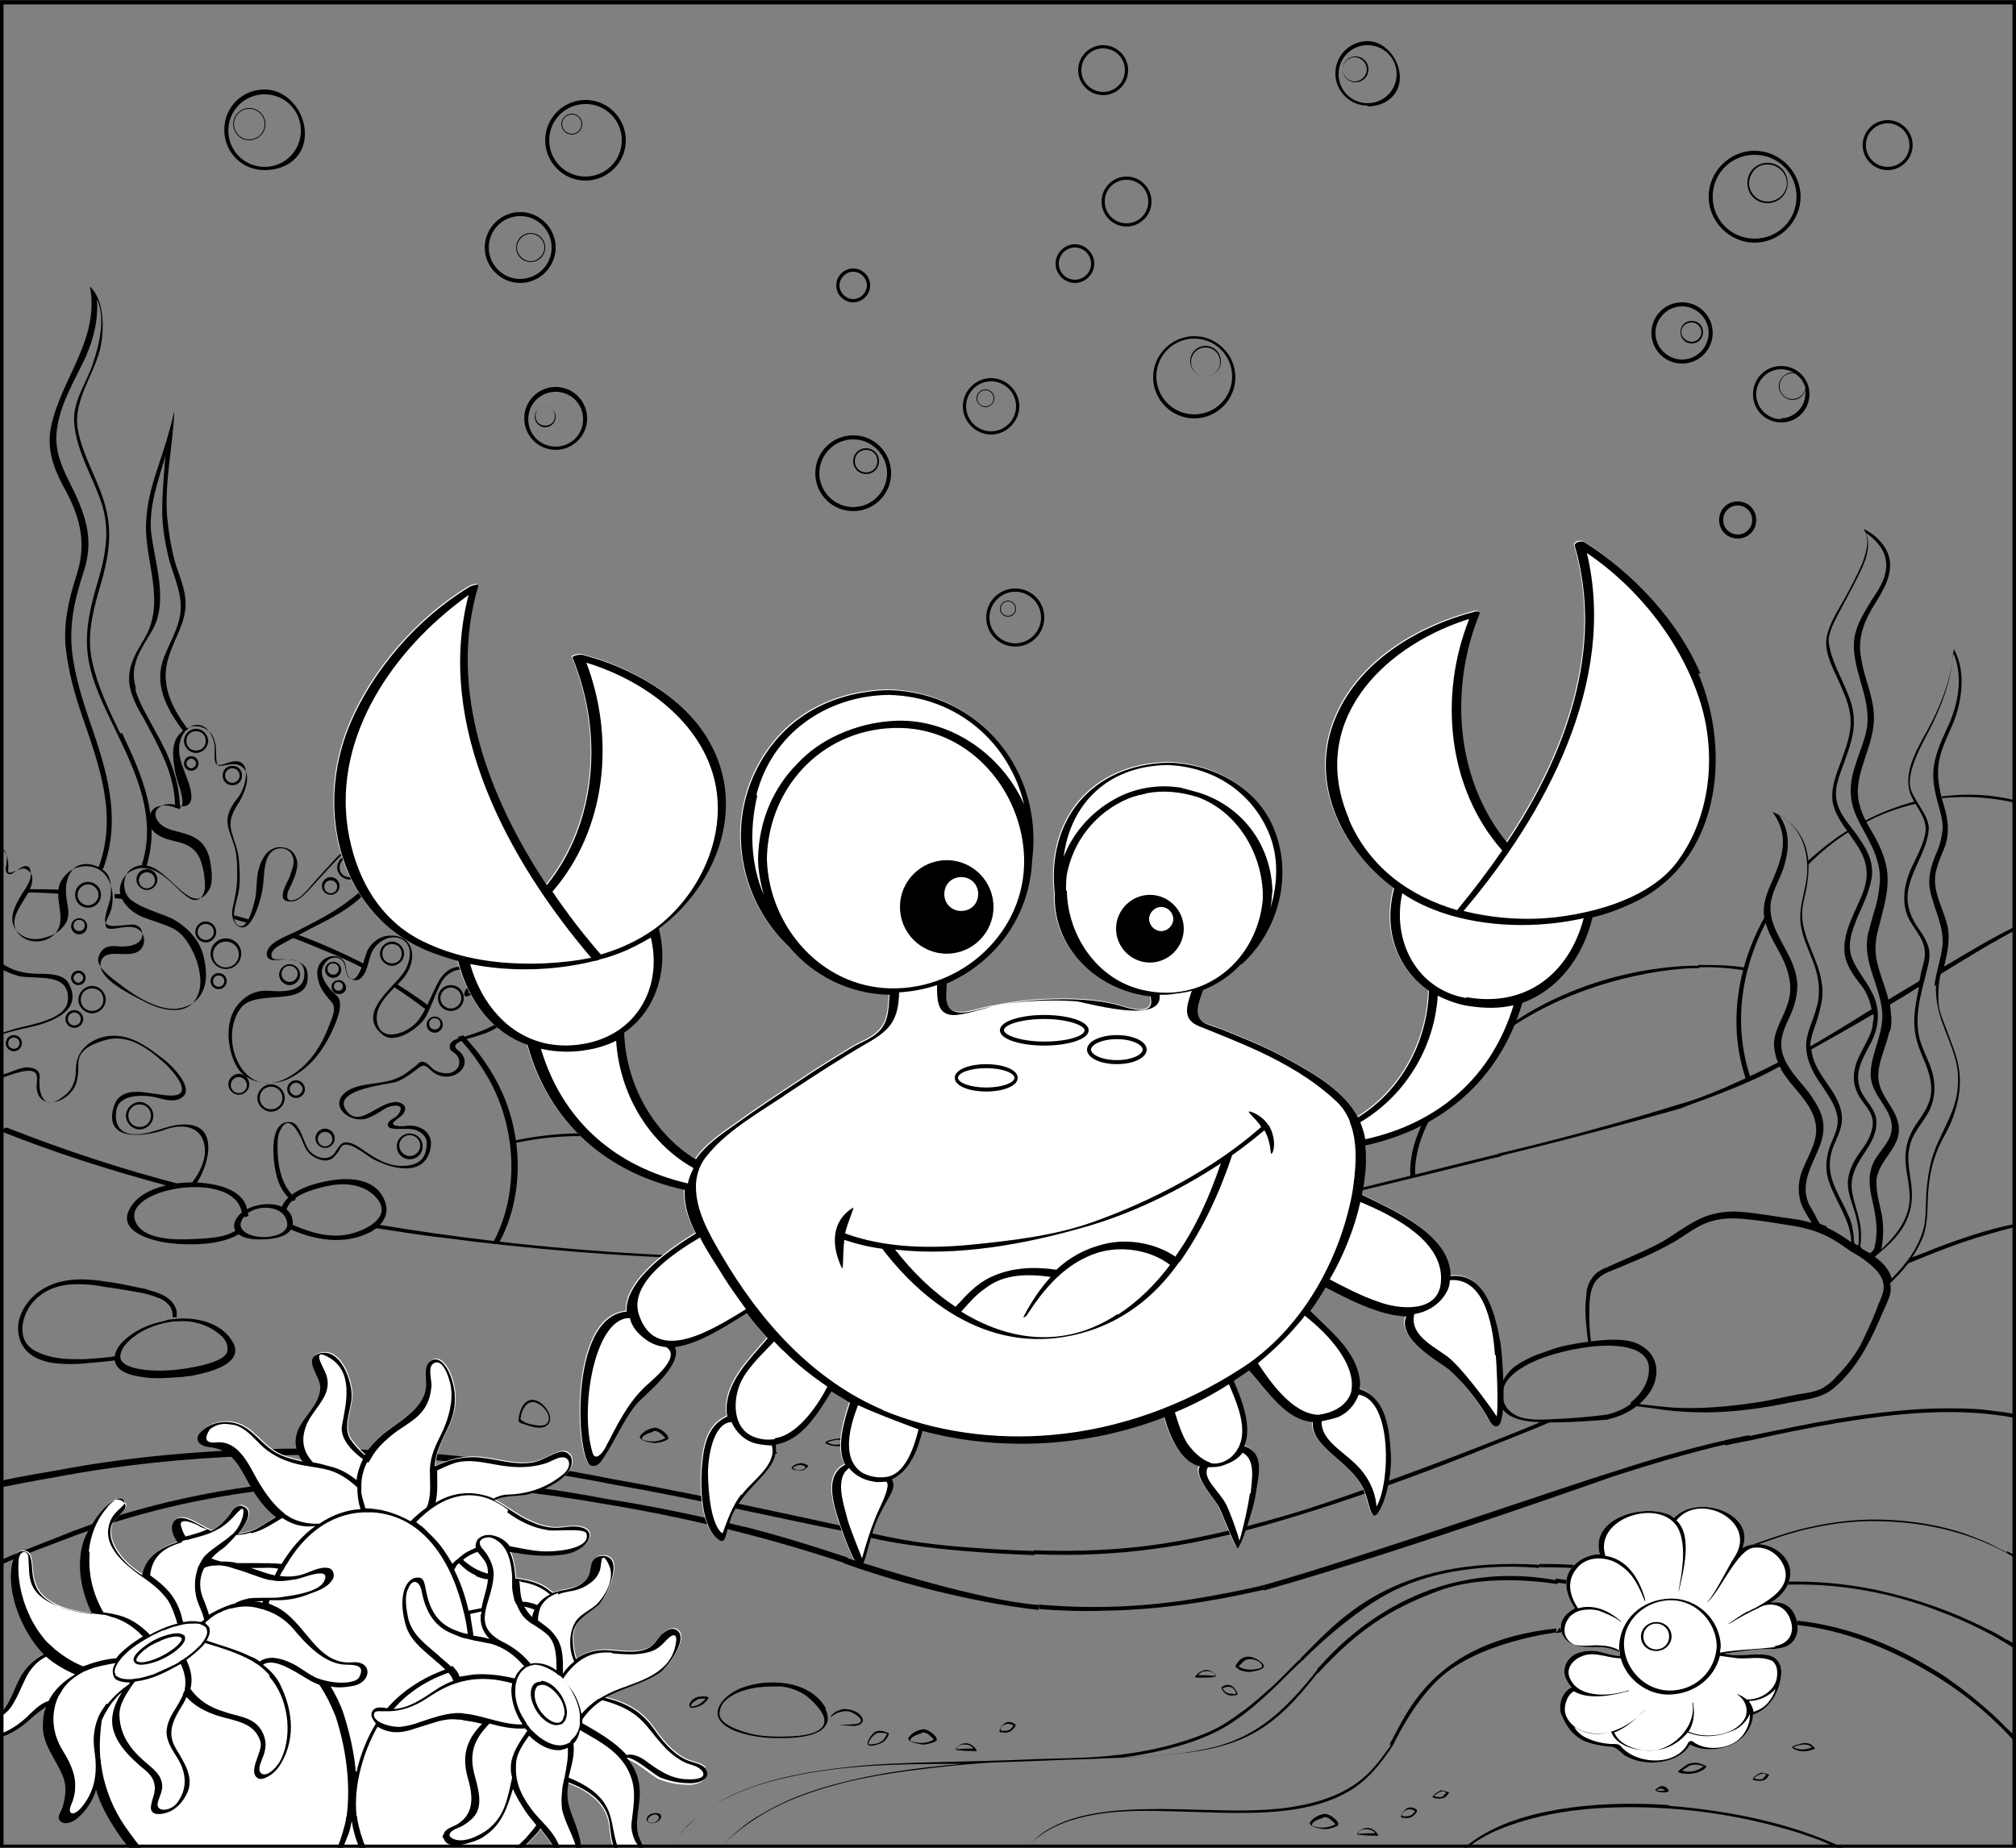<?xml version="1.0" encoding="UTF-8" standalone="no"?>
<!-- Creator: CorelDRAW X6 -->

<svg
   xmlns:dc="http://purl.org/dc/elements/1.1/"
   xmlns:cc="http://creativecommons.org/ns#"
   xmlns:rdf="http://www.w3.org/1999/02/22-rdf-syntax-ns#"
   xmlns:svg="http://www.w3.org/2000/svg"
   xmlns="http://www.w3.org/2000/svg"
   xmlns:sodipodi="http://sodipodi.sourceforge.net/DTD/sodipodi-0.dtd"
   xmlns:inkscape="http://www.inkscape.org/namespaces/inkscape"
   xml:space="preserve"
   width="240"
   height="219.999"
   version="1.1"
   style="clip-rule:evenodd;fill-rule:evenodd;image-rendering:optimizeQuality;shape-rendering:geometricPrecision;text-rendering:geometricPrecision"
   viewBox="0 0 2500 2292"
   id="svg5291"
   sodipodi:docname="crab.svg"
   inkscape:version="0.92.1 r15371"><rect x="0" y="0" width="2500" height="2292" fill="#808080" stroke="none"/><defs
     id="defs5468" /><sodipodi:namedview
     pagecolor="#ffffff"
     bordercolor="#666666"
     borderopacity="1"
     objecttolerance="10"
     gridtolerance="10"
     guidetolerance="10"
     inkscape:pageopacity="0"
     inkscape:pageshadow="2"
     inkscape:window-width="1920"
     inkscape:window-height="1003"
     id="namedview5293"
     showgrid="false"
     units="px"
     inkscape:zoom="20.827569"
     inkscape:cx="22.694193"
     inkscape:cy="206.51451"
     inkscape:window-x="-9"
     inkscape:window-y="-9"
     inkscape:window-maximized="1"
     inkscape:current-layer="svg5291" /><g
     id="Layer_x0020_1"><path
       class="fil0"
       d="m 923,1894 c -57,-14 -115,-26 -173,-35 -212,-41 -450,-39 -659,40 -29,12 -60,23 -90,36 v 6 c 31,-14 63,-25 94,-37 132,-48 337,-94 651,-39 92,15 182,36 271,64 10,3 21,7 31,10 0,-2 1,-4 2,-5 0,-1 0,-1 1,-1 0,0 0,-1 0,-1 -42,-14 -84,-27 -127,-38 z"
       id="path4974"
       inkscape:connector-curvature="0"
       style="fill:#000000;fill-rule:nonzero" /><path
       class="fil0"
       d="m 1081,1901 c 0,0 -210,-47 -320,-66 -275,-56 -530,-42 -691,-11 -24,4 -47,8 -70,13 v 8 c 18,-3 40,-8 65,-12 332,-64 655,0 693,8 0,0 0,0 0,0 109,19 209,43 302,61 v 0 c 71,23 223,27 223,27 l 1,-5 c -113,-4 -160,-12 -203,-22 z"
       id="path4976"
       inkscape:connector-curvature="0"
       style="fill:#000000;fill-rule:nonzero" /><path
       class="fil0"
       d="m 1908,1765 c 0,0 0,0 0,0 -28,12 -57,23 -85,34 0,0 -123,48 -212,76 -56,17 -112,31 -170,40 -53,8 -106,10 -159,8 0,1 1,2 1,3 0,1 0,1 1,2 49,2 99,0 149,-7 60,-8 118,-23 176,-41 109,-33 222,-79 222,-79 0,0 0,0 0,0 27,-11 69,-27 96,-39 -1,0 -18,3 -18,2 z"
       id="path4978"
       inkscape:connector-curvature="0"
       style="fill:#000000;fill-rule:nonzero" /><path
       class="fil0"
       d="m 1291,766 c 0,17 -14,32 -32,32 -17,0 -32,-14 -32,-32 0,-17 14,-32 32,-32 17,0 32,14 32,32 z m -68,0 c 0,20 16,36 36,36 20,0 36,-16 36,-36 0,-20 -16,-36 -36,-36 -20,0 -36,16 -36,36 z"
       id="path4980"
       inkscape:connector-curvature="0"
       style="fill:#000000;fill-rule:nonzero" /><path
       class="fil0"
       d="m 1058,545 c 23,0 42,19 42,42 0,23 -19,42 -42,42 -23,0 -42,-19 -42,-42 0,-23 19,-42 42,-42 z m 0,89 c 26,0 47,-21 47,-47 0,-26 -21,-47 -47,-47 -26,0 -47,21 -47,47 0,26 21,47 47,47 z"
       id="path4982"
       inkscape:connector-curvature="0"
       style="fill:#000000;fill-rule:nonzero" /><path
       class="fil0"
       d="m 1229,535 c -17,0 -31,-14 -31,-31 0,-17 14,-31 31,-31 17,0 31,14 31,31 0,17 -14,31 -31,31 z m 35,-31 c 0,-19 -16,-35 -35,-35 -19,0 -35,16 -35,35 0,19 16,35 35,35 19,0 35,-16 35,-35 z"
       id="path4984"
       inkscape:connector-curvature="0"
       style="fill:#000000;fill-rule:nonzero" /><path
       class="fil0"
       d="m 1058,337 c 9,0 17,8 17,17 0,9 -8,17 -17,17 -9,0 -17,-8 -17,-17 0,-9 8,-17 17,-17 z m 0,38 c 12,0 21,-10 21,-21 0,-12 -10,-21 -21,-21 -12,0 -21,10 -21,21 0,12 10,21 21,21 z"
       id="path4986"
       inkscape:connector-curvature="0"
       style="fill:#000000;fill-rule:nonzero" /><path
       class="fil0"
       d="m 2155,627 c 10,0 18,8 18,18 0,10 -8,18 -18,18 -10,0 -18,-8 -18,-18 0,-10 8,-18 18,-18 z m 0,41 c 13,0 23,-10 23,-23 0,-13 -10,-23 -23,-23 -13,0 -23,10 -23,23 0,13 10,23 23,23 z"
       id="path4988"
       inkscape:connector-curvature="0"
       style="fill:#000000;fill-rule:nonzero" /><path
       class="fil0"
       d="m 689,486 c 19,0 34,15 34,34 0,19 -15,34 -34,34 -19,0 -34,-15 -34,-34 0,-19 15,-34 34,-34 z m 0,72 c 21,0 39,-17 39,-39 0,-21 -17,-39 -39,-39 -21,0 -39,17 -39,39 0,21 17,39 39,39 z"
       id="path4990"
       inkscape:connector-curvature="0"
       style="fill:#000000;fill-rule:nonzero" /><path
       class="fil0"
       d="m 726,129 c 25,0 45,20 45,45 0,25 -20,45 -45,45 -25,0 -45,-20 -45,-45 0,-25 20,-45 45,-45 z m 0,95 c 27,0 50,-22 50,-50 0,-27 -22,-50 -50,-50 -27,0 -50,22 -50,50 0,27 22,50 50,50 z"
       id="path4992"
       inkscape:connector-curvature="0"
       style="fill:#000000;fill-rule:nonzero" /><path
       class="fil0"
       d="m 1481,420 c 26,0 47,21 47,47 0,26 -21,47 -47,47 -26,0 -47,-21 -47,-47 0,-26 21,-47 47,-47 z m 0,99 c 28,0 51,-23 51,-51 0,-28 -23,-51 -51,-51 -28,0 -51,23 -51,51 0,28 23,51 51,51 z"
       id="path4994"
       inkscape:connector-curvature="0"
       style="fill:#000000;fill-rule:nonzero" /><path
       class="fil0"
       d="m 645,268 c 22,0 39,18 39,39 0,22 -18,39 -39,39 -22,0 -39,-18 -39,-39 0,-22 18,-39 39,-39 z m 0,83 c 24,0 44,-20 44,-44 0,-24 -20,-44 -44,-44 -24,0 -44,20 -44,44 0,24 20,44 44,44 z"
       id="path4996"
       inkscape:connector-curvature="0"
       style="fill:#000000;fill-rule:nonzero" /><path
       class="fil0"
       d="m 2341,153 c 15,0 27,12 27,27 0,15 -12,27 -27,27 -15,0 -27,-12 -27,-27 0,-15 12,-27 27,-27 z m 0,58 c 17,0 31,-14 31,-31 0,-17 -14,-31 -31,-31 -17,0 -31,14 -31,31 0,17 14,31 31,31 z"
       id="path4998"
       inkscape:connector-curvature="0"
       style="fill:#000000;fill-rule:nonzero" /><path
       class="fil0"
       d="m 1368,60 c 15,0 27,12 27,27 0,15 -12,27 -27,27 -15,0 -27,-12 -27,-27 0,-15 12,-27 27,-27 z m 0,58 c 17,0 31,-14 31,-31 0,-17 -14,-31 -31,-31 -17,0 -31,14 -31,31 0,17 14,31 31,31 z"
       id="path5000"
       inkscape:connector-curvature="0"
       style="fill:#000000;fill-rule:nonzero" /><path
       class="fil0"
       d="m 2176,192 c 29,0 52,23 52,52 0,29 -23,52 -52,52 -29,0 -52,-23 -52,-52 0,-29 23,-52 52,-52 z m 0,109 c 31,0 57,-26 57,-57 0,-31 -26,-57 -57,-57 -31,0 -57,26 -57,57 0,31 26,57 57,57 z"
       id="path5002"
       inkscape:connector-curvature="0"
       style="fill:#000000;fill-rule:nonzero" /><path
       class="fil0"
       d="m 2086,380 c 18,0 33,15 33,33 0,18 -15,33 -33,33 -18,0 -33,-15 -33,-33 0,-18 15,-33 33,-33 z m 0,71 c 21,0 38,-17 38,-38 0,-21 -17,-38 -38,-38 -21,0 -38,17 -38,38 0,21 17,38 38,38 z"
       id="path5004"
       inkscape:connector-curvature="0"
       style="fill:#000000;fill-rule:nonzero" /><path
       class="fil0"
       d="m 1424,250 c 0,15 -12,27 -27,27 -15,0 -27,-12 -27,-27 0,-15 12,-27 27,-27 15,0 27,12 27,27 z m -58,0 c 0,17 14,31 31,31 17,0 31,-14 31,-31 0,-17 -14,-31 -31,-31 -17,0 -31,14 -31,31 z"
       id="path5006"
       inkscape:connector-curvature="0"
       style="fill:#000000;fill-rule:nonzero" /><path
       class="fil0"
       d="m 1696,56 c 20,0 36,16 36,36 0,20 -16,36 -36,36 -20,0 -36,-16 -36,-36 0,-20 16,-36 36,-36 z m 0,76 c 22,0 40,-14 40,-36 0,-22 -18,-45 -40,-45 -22,0 -40,18 -40,40 0,22 18,40 40,40 z"
       id="path5008"
       inkscape:connector-curvature="0"
       style="fill:#000000;fill-rule:nonzero" /><path
       class="fil0"
       d="m 2209,520 c -17,0 -31,-14 -31,-31 0,-17 14,-31 31,-31 6,0 11,2 16,4 -1,0 -1,0 -2,0 -9,0 -17,8 -17,17 0,9 8,17 17,17 8,0 14,-5 16,-13 0,2 0,3 0,5 0,17 -14,31 -31,31 z m 30,-39 c -1,8 -8,14 -16,14 -9,0 -16,-7 -16,-16 0,-9 7,-16 16,-16 1,0 3,0 4,1 6,4 10,10 12,17 z m -30,-27 c -20,0 -35,16 -35,35 0,20 16,35 35,35 20,0 35,-16 35,-35 0,-20 -16,-35 -35,-35 z"
       id="path5010"
       inkscape:connector-curvature="0"
       style="fill:#000000;fill-rule:nonzero" /><path
       class="fil0"
       d="m 1333,307 c 11,0 20,9 20,20 0,11 -9,20 -20,20 -11,0 -20,-9 -20,-20 0,-11 9,-20 20,-20 z m 0,44 c 13,0 24,-11 24,-24 0,-13 -11,-24 -24,-24 -13,0 -24,11 -24,24 0,13 11,24 24,24 z"
       id="path5012"
       inkscape:connector-curvature="0"
       style="fill:#000000;fill-rule:nonzero" /><path
       class="fil0"
       d="m 144,1685 c 0,-1 0,-2 1,-3 -12,2 -25,3 -41,4 -5,0 -9,0 -12,0 -21,0 -37,-4 -50,-11 -8,-5 -13,-12 -14,-21 -2,-12 3,-27 12,-38 14,-16 32,-23 56,-23 11,0 22,1 32,3 13,2 28,4 43,7 8,1 18,4 28,8 6,3 9,6 12,10 2,3 3,7 3,13 1,0 3,0 4,0 0,0 0,0 0,0 0,0 1,0 1,0 0,-2 0,-3 0,-5 0,0 0,-1 0,-2 v 0 c 0,0 0,0 0,0 v 0 c 0,0 0,0 0,0 v 0 0 c 0,0 0,0 0,0 -3,-14 -15,-22 -36,-27 l -2,-1 c -16,-3 -32,-7 -48,-9 -12,-2 -23,-3 -32,-3 -27,0 -47,8 -62,23 -13,14 -19,30 -16,46 3,16 14,27 31,32 9,3 20,4 33,4 v 0 c 6,0 12,0 20,-1 11,-1 25,-2 39,-4 0,-1 0,-2 0,-3 z"
       id="path5014"
       inkscape:connector-curvature="0"
       style="fill:#000000;fill-rule:nonzero" /><path
       class="fil0"
       d="m 1074,558 c 8,0 14,6 14,14 0,8 -6,14 -14,14 -8,0 -14,-6 -14,-14 0,-8 6,-14 14,-14 z m 0,30 c 9,0 16,-7 16,-16 0,-9 -7,-16 -16,-16 -9,0 -16,7 -16,16 0,9 7,16 16,16 z"
       id="path5016"
       inkscape:connector-curvature="0"
       style="fill:#000000;fill-rule:nonzero" /><path
       class="fil0"
       d="m 1495,431 c 10,0 18,8 18,18 0,10 -8,18 -18,18 -10,0 -18,-8 -18,-18 0,-10 8,-18 18,-18 z m 0,36 c 10,0 19,-8 19,-19 0,-10 -8,-19 -19,-19 -10,0 -19,8 -19,19 0,10 8,19 19,19 z"
       id="path5018"
       inkscape:connector-curvature="0"
       style="fill:#000000;fill-rule:nonzero" /><path
       class="fil0"
       d="m 1222,504 c -6,0 -10,-4 -10,-10 0,-6 5,-10 10,-10 6,0 10,5 10,10 0,6 -4,10 -10,10 z m 0,-21 c -6,0 -11,5 -11,11 0,6 5,11 11,11 6,0 11,-5 11,-11 0,-6 -5,-11 -11,-11 z"
       id="path5020"
       inkscape:connector-curvature="0"
       style="fill:#000000;fill-rule:nonzero" /><path
       class="fil0"
       d="m 1250,764 c -5,0 -9,-4 -9,-9 0,-5 4,-9 9,-9 5,0 9,4 9,9 0,5 -4,9 -9,9 z m 0,-19 c -6,0 -10,5 -10,10 0,6 5,10 10,10 6,0 10,-5 10,-10 0,-6 -5,-10 -10,-10 z"
       id="path5022"
       inkscape:connector-curvature="0"
       style="fill:#000000;fill-rule:nonzero" /><path
       class="fil0"
       d="m 709,142 c 6,0 12,5 12,12 0,6 -5,12 -12,12 -6,0 -12,-5 -12,-12 0,-6 5,-12 12,-12 z m 0,25 c 7,0 13,-6 13,-13 0,-7 -6,-13 -13,-13 -7,0 -13,6 -13,13 0,7 6,13 13,13 z"
       id="path5024"
       inkscape:connector-curvature="0"
       style="fill:#000000;fill-rule:nonzero" /><path
       class="fil0"
       d="m 676,504 c 7,0 12,5 12,12 0,7 -5,12 -12,12 -7,0 -12,-5 -12,-12 0,-7 5,-12 12,-12 z m 0,26 c 7,0 13,-6 13,-13 0,-7 -6,-13 -13,-13 -7,0 -13,6 -13,13 0,7 6,13 13,13 z"
       id="path5026"
       inkscape:connector-curvature="0"
       style="fill:#000000;fill-rule:nonzero" /><path
       class="fil0"
       d="m 658,290 c 9,0 17,8 17,17 0,9 -8,17 -17,17 -9,0 -17,-8 -17,-17 0,-9 8,-17 17,-17 z m 0,35 c 10,0 18,-8 18,-18 0,-10 -8,-18 -18,-18 -10,0 -18,8 -18,18 0,10 8,18 18,18 z"
       id="path5028"
       inkscape:connector-curvature="0"
       style="fill:#000000;fill-rule:nonzero" /><path
       class="fil0"
       d="m 1665,86 c 0,-8 7,-15 15,-15 8,0 15,7 15,15 0,8 -7,15 -15,15 -8,0 -15,-7 -15,-15 z m 32,0 c 0,-9 -7,-16 -16,-16 -9,0 -16,7 -16,16 0,9 7,16 16,16 9,0 16,-7 16,-16 z"
       id="path5030"
       inkscape:connector-curvature="0"
       style="fill:#000000;fill-rule:nonzero" /><path
       class="fil0"
       d="m 328,117 c 25,0 45,20 45,45 0,25 -20,45 -45,45 -25,0 -45,-20 -45,-45 0,-25 20,-45 45,-45 z m 0,94 c 28,0 50,-17 50,-45 0,-28 -22,-55 -50,-55 -28,0 -50,22 -50,50 0,28 22,50 50,50 z"
       id="path5032"
       inkscape:connector-curvature="0"
       style="fill:#000000;fill-rule:nonzero" /><path
       class="fil0"
       d="m 290,154 c 0,-10 8,-19 19,-19 10,0 19,8 19,19 0,10 -8,19 -19,19 -10,0 -19,-8 -19,-19 z m 39,0 c 0,-11 -9,-20 -20,-20 -11,0 -20,9 -20,20 0,11 9,20 20,20 11,0 20,-9 20,-20 z"
       id="path5034"
       inkscape:connector-curvature="0"
       style="fill:#000000;fill-rule:nonzero" /><path
       class="fil0"
       d="m 2192,204 c 13,0 24,11 24,23 0,13 -11,23 -24,23 -13,0 -23,-11 -23,-23 0,-6 5,-23 23,-23 z m 0,48 c 14,0 25,-11 25,-25 0,-14 -11,-25 -25,-25 -14,0 -25,11 -25,25 0,14 11,25 25,25 z"
       id="path5036"
       inkscape:connector-curvature="0"
       style="fill:#000000;fill-rule:nonzero" /><path
       class="fil0"
       d="m 2098,400 c 7,0 12,6 12,12 0,7 -6,12 -12,12 -7,0 -13,-6 -13,-12 0,-7 6,-12 13,-12 z m 0,26 c 8,0 14,-6 14,-14 0,-8 -6,-14 -14,-14 -8,0 -14,6 -14,14 0,8 6,14 14,14 z"
       id="path5038"
       inkscape:connector-curvature="0"
       style="fill:#000000;fill-rule:nonzero" /><path
       class="fil0"
       d="m 1991,1991 c 2,-6 11,-8 16,-8 3,0 7,0 10,1 1,0 7,3 7,4 -5,5 -11,8 -18,9 -3,0 -18,1 -15,-5 1,-2 -1,2 0,0 z m 1,6 c 6,3 15,1 21,0 4,-1 8,-3 11,-6 1,-1 4,-3 4,-4 -6,-5 -14,-8 -22,-7 -5,1 -11,3 -14,6 -4,4 -4,9 1,11 2,1 -1,0 0,0 z"
       id="path5040"
       inkscape:connector-curvature="0"
       style="fill:#000000;fill-rule:nonzero" /><path
       class="fil0"
       d="m 2027,2092 c 1,0 1,0 -1,0 -2,0 -1,0 -1,0 -19,-5 -39,-2 -57,6 0,1 0,2 0,4 6,-2 12,-4 18,-6 12,-3 23,-3 35,-1 8,1 21,6 15,17 0,-1 0,-1 0,0 -2,4 -1,2 0,0 -8,15 -27,26 -43,27 -8,1 -17,1 -25,0 -4,-1 -9,-2 -14,-3 -1,1 -1,1 -2,2 3,1 7,2 10,3 17,3 37,3 52,-7 8,-5 17,-11 23,-20 6,-11 -1,-18 -11,-21 z"
       id="path5042"
       inkscape:connector-curvature="0"
       style="fill:#000000;fill-rule:nonzero" /><path
       class="fil0"
       d="m 2059,2152 c -4,-2 -7,-4 -11,-7 -2,-2 -1,-4 1,-6 4,-8 11,-18 21,-12 7,4 15,17 10,26 -4,7 -16,2 -21,0 -3,-1 5,2 0,0 z m 18,6 c 20,-7 -9,-58 -28,-24 -2,3 -3,6 -4,10 -1,3 4,6 7,8 7,4 17,10 25,7 3,-1 -9,3 0,0 z"
       id="path5044"
       inkscape:connector-curvature="0"
       style="fill:#000000;fill-rule:nonzero" /><path
       class="fil0"
       d="m 2112,2149 c -2,0 -6,1 -7,-1 0,-3 1,-6 4,-8 3,-2 6,-2 9,-1 2,0 7,2 8,4 1,3 -12,6 -14,6 -3,0 3,0 0,0 z m 16,-5 c 3,-2 0,-3 -2,-5 -5,-4 -14,-6 -19,-1 -2,2 -4,5 -3,8 0,4 2,4 6,4 7,0 13,-1 19,-6 0,0 -2,2 0,0 z"
       id="path5046"
       inkscape:connector-curvature="0"
       style="fill:#000000;fill-rule:nonzero" /><path
       class="fil0"
       d="m 2085,2197 c 0,0 10,-7 11,-7 6,-2 12,-1 17,1 -1,0 -3,2 -3,2 -3,2 -6,3 -9,4 -5,1 -11,1 -15,-1 0,0 0,0 0,0 z m 3,3 c 7,1 15,0 21,-3 3,-1 5,-3 7,-5 1,-1 -3,-3 -4,-3 -6,-3 -12,-3 -18,-1 -1,0 -14,9 -13,10 2,1 4,2 7,2 2,0 -2,0 0,0 z"
       id="path5048"
       inkscape:connector-curvature="0"
       style="fill:#000000;fill-rule:nonzero" /><path
       class="fil0"
       d="m 2128,2165 c 2,-1 4,-6 7,-5 2,1 4,3 6,4 -4,1 -9,1 -13,1 1,0 6,0 0,0 z m 9,-7 c -4,-2 -6,2 -9,4 -2,2 -3,4 1,4 5,0 11,0 16,0 -2,-3 -5,-7 -8,-8 -1,-1 1,1 0,0 z"
       id="path5050"
       inkscape:connector-curvature="0"
       style="fill:#000000;fill-rule:nonzero" /><path
       class="fil0"
       d="m 2066,2220 c 1,0 0,0 -1,1 -4,1 -7,0 -11,0 4,-3 7,-3 11,0 0,0 -2,-2 0,0 z m -12,-1 c -5,4 11,5 13,4 5,-1 1,-4 -1,-6 -5,-3 -8,-1 -12,2 -5,4 1,-1 0,0 z"
       id="path5052"
       inkscape:connector-curvature="0"
       style="fill:#000000;fill-rule:nonzero" /><path
       class="fil0"
       d="m 2167,2112 c 1,0 0,0 -1,1 -4,1 -7,0 -11,0 4,-3 7,-3 11,0 0,0 -2,-2 0,0 z m -12,-1 c -5,4 11,5 13,4 5,-1 1,-4 -1,-6 -5,-3 -8,-1 -12,2 -5,4 1,-1 0,0 z"
       id="path5054"
       inkscape:connector-curvature="0"
       style="fill:#000000;fill-rule:nonzero" /><path
       class="fil0"
       d="m 2187,2206 c -3,2 -8,1 -12,0 3,-3 8,-6 12,-6 5,1 3,3 0,5 -2,1 3,-2 0,0 z m -3,-7 c -3,1 -8,4 -10,7 -2,3 7,3 8,3 5,0 8,-1 11,-6 1,-1 2,-2 0,-2 -3,-1 -6,-2 -9,-2 -3,0 5,-1 0,0 z"
       id="path5056"
       inkscape:connector-curvature="0"
       style="fill:#000000;fill-rule:nonzero" /><path
       class="fil0"
       d="m 1790,2228 c -3,2 -8,1 -12,0 3,-3 8,-6 12,-6 5,1 3,3 0,5 -2,1 3,-2 0,0 z m -3,-7 c -3,1 -8,4 -10,7 -2,3 7,3 8,3 5,0 8,-1 11,-6 1,-1 2,-2 0,-2 -3,-1 -6,-2 -9,-2 -3,0 5,-1 0,0 z"
       id="path5058"
       inkscape:connector-curvature="0"
       style="fill:#000000;fill-rule:nonzero" /><path
       class="fil0"
       d="m 2246,2168 c -6,2 -11,3 -18,1 -3,-1 -6,-2 -1,-3 3,-1 7,-2 10,-2 3,0 5,0 8,2 1,1 3,1 1,2 -1,0 0,0 0,0 z m 0,-4 c -5,-3 -11,-2 -16,0 -2,0 -11,3 -6,5 8,5 19,4 27,0 -1,-2 -3,-3 -5,-5 -1,-1 1,0 0,0 z"
       id="path5060"
       inkscape:connector-curvature="0"
       style="fill:#000000;fill-rule:nonzero" /><path
       class="fil0"
       d="m 659,1767 c -4,-1 -8,-2 -12,-5 -3,-2 -1,-3 -1,-6 2,-9 8,-20 19,-16 8,3 18,14 15,23 -3,8 -15,5 -21,4 -3,-1 6,1 0,0 z m 18,2 c 19,-11 -20,-55 -32,-18 -1,3 -2,7 -2,10 -1,4 5,5 8,6 8,3 19,6 26,2 3,-2 -8,5 0,0 z"
       id="path5062"
       inkscape:connector-curvature="0"
       style="fill:#000000;fill-rule:nonzero" /><path
       class="fil0"
       d="m 932,1778 c -2,0 -7,0 -6,-3 1,-3 3,-5 6,-7 3,-1 7,-1 9,1 1,1 6,4 6,6 0,3 -13,3 -15,3 -3,0 3,0 0,0 z m 17,-1 c 4,-1 1,-3 0,-5 -4,-5 -12,-9 -19,-5 -3,1 -5,4 -5,7 0,4 1,4 5,5 7,2 13,2 20,-1 0,0 -2,1 0,0 z"
       id="path5064"
       inkscape:connector-curvature="0"
       style="fill:#000000;fill-rule:nonzero" /><path
       class="fil0"
       d="m 905,1817 c 0,0 11,-4 12,-4 6,0 12,2 16,6 0,0 -3,1 -4,2 -3,1 -7,2 -10,2 -5,0 -11,-1 -15,-5 0,0 0,0 0,0 z m 2,4 c 6,3 14,3 21,2 3,-1 6,-2 8,-3 1,0 -2,-4 -3,-4 -5,-4 -11,-6 -17,-5 -1,0 -16,5 -15,7 2,1 4,3 6,4 2,1 -2,-1 0,0 z"
       id="path5066"
       inkscape:connector-curvature="0"
       style="fill:#000000;fill-rule:nonzero" /><path
       class="fil0"
       d="m 947,1802 c 2,-1 4,-6 7,-5 2,1 4,3 6,4 -4,1 -9,1 -13,1 1,0 6,0 0,0 z m 9,-7 c -4,-2 -6,2 -9,4 -2,2 -3,4 1,4 5,0 11,0 16,0 -2,-3 -5,-7 -8,-8 -1,-1 1,1 0,0 z"
       id="path5068"
       inkscape:connector-curvature="0"
       style="fill:#000000;fill-rule:nonzero" /><path
       class="fil0"
       d="m 995,1823 c -4,2 -9,0 -12,-2 3,-3 9,-5 13,-3 5,1 2,4 -1,5 -2,1 3,-1 0,0 z m -2,-8 c -3,0 -9,2 -11,5 -2,3 6,4 7,4 5,1 8,0 12,-4 1,-1 2,-1 1,-2 -3,-2 -6,-3 -9,-3 -3,0 5,0 0,0 z"
       id="path5070"
       inkscape:connector-curvature="0"
       style="fill:#000000;fill-rule:nonzero" /><path
       class="fil0"
       d="m 1047,1790 c -6,2 -11,3 -17,1 -3,-1 -6,-2 -1,-3 3,-1 7,-2 10,-2 3,0 5,0 8,2 1,1 3,1 1,2 -1,0 0,0 0,0 z m 0,-4 c -5,-3 -11,-1 -16,0 -2,0 -11,3 -6,5 8,4 19,4 27,0 -1,-2 -3,-3 -5,-5 -1,-1 1,0 0,0 z"
       id="path5072"
       inkscape:connector-curvature="0"
       style="fill:#000000;fill-rule:nonzero" /><path
       class="fil0"
       d="m 993,2153 c -12,1 -30,2 -49,0 -17,-2 -46,-11 -51,-23 -2,-4 0,-14 5,-19 12,-13 36,-19 59,-19 3,0 8,0 11,0 13,1 28,7 37,16 36,33 8,43 -14,45 z m 31,-31 v 0 0 c 0,0 0,0 0,-1 v 0 c 0,0 0,0 0,-1 v -1 0 c -11,-20 -35,-32 -65,-32 -1,0 -2,0 -3,0 -13,0 -26,3 -37,7 -8,3 -26,13 -29,28 -2,11 8,21 27,27 15,5 32,7 46,7 2,0 5,0 8,0 16,0 45,-2 53,-16 4,-6 3,-13 -1,-21 z"
       id="path5074"
       inkscape:connector-curvature="0"
       style="fill:#000000;fill-rule:nonzero" /><path
       class="fil0"
       d="m 282,1674 v 0 0 c 0,8 -10,14 -29,19 -13,3 -27,6 -47,7 -18,1 -50,-1 -56,-13 -2,-4 -1,-9 3,-16 11,-15 32,-27 57,-31 4,-1 8,-1 11,-1 15,-1 27,2 39,8 9,5 23,14 22,27 v 0 h 1 -1 z m 2,-16 v 0 0 c 0,0 0,0 0,0 v 0 0 c 0,0 0,0 0,0 v 0 0 c -15,-18 -43,-26 -75,-21 -1,0 -2,0 -3,1 -14,3 -27,7 -38,14 -8,5 -26,17 -26,33 0,12 11,20 34,23 17,3 35,1 50,0 2,0 5,-1 9,-1 17,-3 48,-10 55,-25 3,-6 2,-13 -4,-21 z"
       id="path5076"
       inkscape:connector-curvature="0"
       style="fill:#000000;fill-rule:nonzero" /><path
       class="fil0"
       d="m 1064,2138 c -2,1 -23,2 -23,1 0,1 16,2 17,2 7,0 16,-4 10,-12 -4,-6 -13,-9 -21,-9 -4,0 -7,2 -10,3 -1,0 -8,6 -7,7 0,0 7,-5 8,-5 5,-2 10,-3 15,-2 5,1 22,11 11,15 -2,1 2,-1 0,0 z"
       id="path5078"
       inkscape:connector-curvature="0"
       style="fill:#000000;fill-rule:nonzero" /><path
       class="fil0"
       d="m 1099,2152 c -2,6 -7,10 -13,11 -1,0 -9,2 -9,0 0,-4 6,-11 10,-13 2,-1 14,-1 13,2 0,0 0,0 0,0 z m 3,-2 c -6,-3 -14,-5 -19,0 -3,3 -6,7 -7,11 -2,7 9,4 12,3 4,-1 8,-3 11,-7 1,-1 4,-6 3,-7 0,0 0,0 0,0 z"
       id="path5080"
       inkscape:connector-curvature="0"
       style="fill:#000000;fill-rule:nonzero" /><path
       class="fil0"
       d="m 1145,2163 z m -2,-14 c 0,0 1,0 1,0 3,0 6,1 8,3 1,1 5,4 6,6 v 0 c -4,2 -9,4 -15,4 -1,0 -1,0 -2,0 -2,0 -11,-1 -12,-3 0,0 0,0 0,-1 1,-4 10,-7 14,-8 z m 18,6 c -5,-6 -10,-9 -15,-10 -6,0 -15,4 -19,10 -1,1 -1,2 0,3 2,4 16,6 18,6 v 0 c 3,0 8,-1 13,-3 6,-2 3,-5 3,-5 z"
       id="path5082"
       inkscape:connector-curvature="0"
       style="fill:#000000;fill-rule:nonzero" /><path
       class="fil0"
       d="m 812,1789 z m -2,-14 c 0,0 1,0 1,0 3,0 6,1 8,3 1,1 5,4 6,6 v 0 c -4,2 -9,4 -15,4 -1,0 -1,0 -2,0 -2,0 -11,-1 -12,-3 0,0 0,0 0,-1 1,-4 10,-7 14,-8 z m 18,6 c -5,-6 -10,-9 -15,-10 -6,0 -15,4 -19,10 -1,1 -1,2 0,3 2,4 16,6 18,6 v 0 c 3,0 8,-1 13,-3 6,-2 3,-5 3,-5 z"
       id="path5084"
       inkscape:connector-curvature="0"
       style="fill:#000000;fill-rule:nonzero" /><path
       class="fil0"
       d="m 1207,2169 c -7,0 -14,0 -21,1 1,-4 5,-6 9,-6 3,0 6,0 9,2 0,0 4,3 3,3 0,0 0,0 0,0 z m 4,2 c -4,-7 -12,-11 -20,-7 -2,1 -9,7 -4,7 4,0 9,1 13,1 2,0 5,0 7,0 1,0 5,1 4,-1 -2,-3 0,0 0,0 z"
       id="path5086"
       inkscape:connector-curvature="0"
       style="fill:#000000;fill-rule:nonzero" /><path
       class="fil0"
       d="m 1257,2140 c -1,2 -3,5 -6,6 -2,1 -4,1 -6,1 -3,0 -5,0 -4,-3 3,-6 10,-7 15,-4 0,0 1,0 0,0 z m -6,-4 c -5,0 -9,5 -11,9 -2,4 1,4 4,4 5,1 10,-1 13,-5 1,-1 3,-3 2,-5 -2,-2 -6,-3 -8,-3 -2,0 5,0 0,0 z"
       id="path5088"
       inkscape:connector-curvature="0"
       style="fill:#000000;fill-rule:nonzero" /><path
       class="fil0"
       d="m 1549,2073 z m 16,-6 c 0,0 0,0 0,1 -2,2 -10,3 -12,3 -1,0 -1,0 -2,0 -6,0 -11,-1 -15,-4 v 0 c 1,-1 5,-5 6,-6 2,-2 5,-3 8,-3 0,0 1,0 1,0 4,0 13,3 14,8 z m -29,4 c 5,2 9,3 13,3 v 0 c 2,0 16,-2 18,-6 0,-1 1,-2 0,-3 -4,-5 -12,-10 -19,-10 -6,0 -11,3 -15,10 0,0 -3,3 3,5 z"
       id="path5090"
       inkscape:connector-curvature="0"
       style="fill:#000000;fill-rule:nonzero" /><path
       class="fil0"
       d="m 1486,2078 c -1,0 3,-3 3,-3 2,-2 6,-2 9,-2 4,0 8,2 9,6 -7,-1 -14,-1 -21,-1 0,0 0,0 0,0 z m -4,2 c 0,1 3,1 4,1 2,0 5,0 7,0 4,0 9,0 13,-1 5,0 -2,-6 -4,-7 -8,-4 -16,1 -20,7 0,0 2,-3 0,0 z"
       id="path5092"
       inkscape:connector-curvature="0"
       style="fill:#000000;fill-rule:nonzero" /><path
       class="fil0"
       d="m 1517,2094 c 6,-3 12,-2 15,4 2,4 0,4 -4,3 -2,0 -4,0 -6,-1 -3,-1 -5,-4 -6,-6 -1,0 0,0 0,0 z m 6,-4 c -3,0 -6,1 -8,3 -1,1 1,4 2,5 3,4 8,6 13,5 3,0 6,0 4,-4 -2,-4 -6,-9 -11,-9 -5,0 2,0 0,0 z"
       id="path5094"
       inkscape:connector-curvature="0"
       style="fill:#000000;fill-rule:nonzero" /><path
       class="fil0"
       d="m 1643,2268 z m -2,-14 c 0,0 1,0 1,0 3,0 6,1 8,3 1,1 5,4 6,6 v 0 c -4,2 -9,4 -15,4 -1,0 -1,0 -2,0 -2,0 -11,-1 -12,-3 0,0 0,0 0,-1 1,-4 10,-7 14,-8 z m 18,6 c -5,-6 -10,-9 -15,-10 -6,0 -15,4 -19,10 -1,1 -1,2 0,3 2,4 16,6 18,6 v 0 c 3,0 8,-1 13,-3 6,-2 3,-5 3,-5 z"
       id="path5096"
       inkscape:connector-curvature="0"
       style="fill:#000000;fill-rule:nonzero" /><path
       class="fil0"
       d="m 1705,2274 c -7,0 -14,0 -21,1 1,-4 5,-6 9,-6 3,0 6,0 9,2 1,0 4,3 3,3 0,0 0,0 0,0 z m 4,2 c -4,-7 -12,-11 -20,-7 -2,1 -9,7 -4,7 4,0 9,1 13,1 2,0 5,0 7,0 1,0 5,1 4,-1 -2,-3 0,0 0,0 z"
       id="path5098"
       inkscape:connector-curvature="0"
       style="fill:#000000;fill-rule:nonzero" /><path
       class="fil0"
       d="m 1755,2246 c -1,2 -3,5 -6,6 -2,1 -4,1 -6,1 -3,0 -6,0 -4,-3 3,-6 10,-7 15,-4 0,0 1,0 0,0 z m -6,-4 c -5,0 -9,5 -11,9 -2,4 1,4 4,4 5,1 10,-1 13,-5 1,-1 3,-3 2,-5 -2,-2 -6,-3 -8,-3 -1,0 5,0 0,0 z"
       id="path5100"
       inkscape:connector-curvature="0"
       style="fill:#000000;fill-rule:nonzero" /><path
       class="fil0"
       d="m 875,2107 c -2,3 -5,5 -8,7 -1,1 -12,5 -10,1 1,-3 5,-5 8,-7 1,-1 11,-1 11,-1 0,0 0,0 0,0 z m -19,6 c 0,0 0,0 0,0 0,0 0,0 0,0 z m 22,-8 c -4,-1 -8,-1 -13,0 -4,1 -11,6 -10,11 1,5 10,1 13,0 5,-2 8,-6 11,-10 0,0 -1,0 -1,0 0,0 0,0 0,0 z"
       id="path5102"
       inkscape:connector-curvature="0"
       style="fill:#000000;fill-rule:nonzero" /><path
       class="fil0"
       d="m 813,2260 c -2,1 -7,2 -9,0 -3,-3 2,-7 4,-8 8,-4 13,3 5,8 -2,1 9,-5 0,0 z m 0,-11 c -5,0 -12,3 -11,9 1,4 6,4 10,3 8,-2 12,-12 1,-12 -4,0 8,0 0,0 z"
       id="path5104"
       inkscape:connector-curvature="0"
       style="fill:#000000;fill-rule:nonzero" /><path
       class="fil0"
       d="m 2489,1926 c -7,-4 -14,-7 -21,-11 -14,-6 -28,-12 -42,-16 -30,-9 -61,-13 -92,-14 -35,-1 -71,4 -105,13 -36,10 -70,24 -106,35 -32,10 -68,18 -102,14 -25,-2 -49,-5 -74,-6 -13,-1 -26,-1 -38,-1 0,2 -1,3 -1,4 22,0 45,1 67,2 23,2 47,5 70,4 37,-1 72,-12 106,-24 30,-10 59,-22 89,-29 30,-7 60,-11 91,-10 59,1 118,15 169,46 1,-4 -8,-7 -11,-9 z"
       id="path5106"
       inkscape:connector-curvature="0"
       style="fill:#000000;fill-rule:nonzero" /><path
       class="fil0"
       d="m 2333,1885 c 43,1 -43,-1 0,0 z"
       id="path5108"
       inkscape:connector-curvature="0"
       style="fill:#000000;fill-rule:nonzero" /><path
       class="fil0"
       d="m 1637,2072 c 0,-2 0,-3 0,-5 -11,14 -22,28 -35,41 -26,28 -56,48 -92,58 -38,10 -77,13 -117,14 36,-5 73,-13 107,-28 32,-14 59,-38 84,-62 11,-11 22,-22 33,-32 -1,0 -3,1 -4,1 -1,0 -2,0 -2,0 -15,15 -30,31 -47,45 -13,12 -27,22 -42,32 -15,10 -33,17 -51,23 -31,10 -63,16 -95,19 -30,3 -60,3 -89,4 -44,2 -87,3 -131,4 -35,1 -70,2 -105,6 -46,5 -92,13 -135,31 -19,8 -37,19 -53,32 -6,6 -13,12 -18,18 0,1 -7,8 -10,13 4,-6 15,-18 16,-20 11,-11 23,-20 36,-28 27,-16 57,-26 88,-33 69,-16 140,-17 211,-17 2,0 5,0 7,0 -59,5 -118,13 -174,30 -26,8 -51,18 -74,32 -11,6 -21,13 -30,21 -1,1 -19,17 -19,17 0,0 22,-19 25,-21 12,-9 25,-17 38,-24 29,-15 61,-25 93,-33 34,-8 69,-13 104,-17 27,-3 55,-6 82,-7 38,-1 75,-3 113,-4 38,-2 76,-2 114,-7 36,-4 71,-12 101,-32 29,-19 51,-46 72,-73 0,-1 0,-1 0,-2 z"
       id="path5110"
       inkscape:connector-curvature="0"
       style="fill:#000000;fill-rule:nonzero" /><path
       class="fil0"
       d="m 2490,2035 c -8,-5 -16,-10 -25,-14 -14,-7 -29,-14 -44,-20 -32,-13 -66,-23 -100,-30 -36,-7 -72,-10 -109,-9 -37,2 -74,9 -111,12 -49,4 -156,-14 -172,-16 0,1 1,5 1,5 9,1 107,15 145,15 19,0 46,0 64,-3 19,-3 37,-7 55,-8 72,-6 145,6 212,32 32,12 63,27 91,45 v -5 c 0,-1 -8,-5 -9,-6 z"
       id="path5112"
       inkscape:connector-curvature="0"
       style="fill:#000000;fill-rule:nonzero" /><path
       class="fil0"
       d="m 2490,2145 c -8,-8 -16,-16 -24,-23 -18,-16 -37,-31 -57,-44 9,6 16,10 -1,-1 -18,-11 -11,-7 -2,-1 -58,-37 -124,-63 -193,-67 -19,-1 -37,0 -55,2 -18,1 -37,1 -55,1 -37,-1 -124,-3 -170,8 0,2 -3,4 -3,6 46,-11 112,-12 149,-10 18,1 37,2 55,1 19,0 37,-3 55,-3 70,-2 140,23 200,58 42,24 80,55 112,91 v -6 c 0,-3 -8,-9 -10,-11 z"
       id="path5114"
       inkscape:connector-curvature="0"
       style="fill:#000000;fill-rule:nonzero" /><path
       class="fil0"
       d="m 2069,2239 c -46,-3 -93,-2 -139,6 -40,7 -82,20 -114,47 5,1 11,-6 15,-8 8,-5 15,-9 24,-13 14,-6 29,-11 44,-15 34,-9 69,-13 104,-14 70,-2 142,7 209,26 15,4 29,9 43,14 11,4 21,11 33,11 -67,-32 -144,-47 -218,-53 -42,-3 85,6 0,0 z"
       id="path5116"
       inkscape:connector-curvature="0"
       style="fill:#000000;fill-rule:nonzero" /><path
       class="fil0"
       d="m 2498,1754 c -4,-1 -7,-1 -11,-2 -8,-1 -16,-2 -24,-3 -17,-2 -33,-2 -50,-2 -36,0 -73,4 -109,9 -35,5 -70,12 -104,19 -12,2 -41,9 -61,13 0,0 0,0 0,1 0,1 0,3 1,4 13,-3 29,-6 34,-7 35,-8 70,-15 105,-21 73,-12 148,-20 221,-6 0,-2 1,-3 -2,-4 z"
       id="path5118"
       inkscape:connector-curvature="0"
       style="fill:#000000;fill-rule:nonzero" /><path
       class="fil0"
       d="m 2443,1185 c 0,0 0,0 0,0 0,0 0,0 0,0 z"
       id="path5120"
       inkscape:connector-curvature="0"
       style="fill:#000000;fill-rule:nonzero" /><path
       class="fil0"
       d="m 2442,1186 c 0,0 -1,0 -1,1 0,0 1,0 1,-1 z"
       id="path5122"
       inkscape:connector-curvature="0"
       style="fill:#000000;fill-rule:nonzero" /><path
       class="fil0"
       d="m 2438,1188 c 1,-1 2,-1 2,-1 -1,0 -2,1 -2,1 z"
       id="path5124"
       inkscape:connector-curvature="0"
       style="fill:#000000;fill-rule:nonzero" /><path
       class="fil0"
       d="m 2433,1192 c 1,-1 2,-1 2,-2 -1,1 -2,1 -2,2 z"
       id="path5126"
       inkscape:connector-curvature="0"
       style="fill:#000000;fill-rule:nonzero" /><path
       class="fil0"
       d="m 2435,1190 c 1,-1 2,-1 2,-1 -1,1 -2,1 -2,1 z"
       id="path5128"
       inkscape:connector-curvature="0"
       style="fill:#000000;fill-rule:nonzero" /><path
       class="fil0"
       d="m 298,1520 c 2,-26 54,-31 58,-3 3,22 -56,24 -58,2 0,-2 -8,-1 -8,2 2,18 31,17 43,16 11,-1 30,-5 30,-20 0,-36 -71,-27 -73,4 0,3 8,1 8,-1 z"
       id="path5130"
       inkscape:connector-curvature="0"
       style="fill:#000000;fill-rule:nonzero" /><path
       class="fil0"
       d="m 307,1505 c -2,-29 -36,-36 -59,-38 -29,-2 -76,5 -89,36 -11,27 34,37 51,39 26,3 66,3 89,-13 4,-3 -2,-6 -5,-4 -14,11 -38,11 -54,12 -21,1 -65,2 -73,-24 -12,-41 129,-63 133,-6 0,4 8,3 8,0 v 0 z"
       id="path5132"
       inkscape:connector-curvature="0"
       style="fill:#000000;fill-rule:nonzero" /><path
       class="fil0"
       d="m 355,1501 c 5,-18 31,-25 47,-29 21,-5 45,-5 62,11 28,27 -15,46 -37,49 -23,3 -44,-4 -65,-13 -3,-1 -9,3 -4,5 29,13 62,20 93,8 24,-9 38,-29 20,-53 -16,-20 -48,-18 -70,-13 -19,4 -48,14 -53,35 -1,4 7,3 8,-1 v 0 z"
       id="path5134"
       inkscape:connector-curvature="0"
       style="fill:#000000;fill-rule:nonzero" /><path
       class="fil0"
       d="m 242,1470 c 15,-20 31,-72 -9,-75 -24,-2 -44,13 -67,12 -20,-1 -24,-15 -22,-29 2,-19 28,-20 42,-18 12,1 28,10 40,1 14,-10 -9,-36 -23,-47 -16,-12 -31,-24 -50,-28 -28,-6 -59,10 -59,40 0,12 -3,24 -13,32 -27,23 -34,-1 -32,-21 1,-11 -9,-13 -17,-13 -10,1 -20,7 -29,9 H 2 v 4 c 12,-4 39,-15 43,-4 2,6 -1,15 1,21 3,13 15,15 25,12 11,-3 22,-14 24,-25 2,-7 2,-15 2,-22 0,-18 20,-25 34,-29 28,-8 53,11 72,28 7,6 41,41 9,41 -24,0 -64,-18 -72,17 -10,42 44,33 65,25 20,-7 43,-5 48,18 4,17 -5,35 -15,48 -2,3 3,4 5,2 v 0 z M 0,1284 c 16,-6 35,-9 46,-12 24,-7 56,-21 39,-52 -6,-12 -25,-12 -35,-12 -15,0 -30,-2 -43,-10 -3,-1 -5,-3 -7,-5 v 7 c 1,1 2,1 2,2 6,4 15,7 22,9 22,4 63,-5 60,30 -2,24 -47,30 -65,35 -7,2 -13,4 -19,6 v 3 z m 0,-233 c 2,1 3,2 5,4 5,6 3,16 2,22 0,2 0,6 3,7 3,1 5,0 7,-2 4,-2 21,-18 21,3 0,8 -7,18 -11,24 -7,12 -17,28 -9,42 7,12 21,16 34,13 13,-3 23,-8 30,-20 3,-6 3,-13 2,-19 -3,-16 -5,-32 5,-45 10,-13 30,-9 41,1 8,7 8,21 7,31 0,6 -10,28 -6,33 4,5 9,4 30,2 8,-1 14,3 15,9 3,15 -15,19 -28,18 -16,-2 -22,2 -26,13 -4,12 16,26 24,32 18,14 40,29 63,32 13,2 28,-3 36,-12 14,-16 11,-37 7,-54 -5,-19 -19,-34 -36,-44 -12,-7 -39,-13 -54,-25 -11,-9 -10,-28 -2,-36 11,-10 25,-8 36,0 24,16 45,53 63,24 6,-10 3,-27 1,-38 -4,-18 -14,-27 -31,-32 -13,-4 -28,-5 -35,-18 -7,-15 13,-22 25,-17 3,1 5,1 8,1 9,0 11,-8 10,-15 -2,-19 -16,-38 -15,-57 1,-28 29,-41 41,-14 6,14 1,22 4,32 2,6 13,1 16,0 31,-10 23,28 13,42 -7,9 -13,17 -14,28 -1,10 5,22 8,32 4,12 4,26 4,39 0,14 -3,28 -6,41 -1,6 0,13 4,18 19,20 32,-34 33,-41 3,-15 1,-29 7,-42 7,-16 31,-14 32,5 0,7 -3,13 -5,20 -2,5 -17,28 -2,30 11,2 18,-6 25,-13 13,-14 26,-29 39,-42 19,-20 45,-7 41,17 -2,15 -17,28 -28,36 -20,16 -43,27 -66,39 -10,5 -31,12 -36,23 -4,8 1,14 10,13 17,-2 38,-3 35,21 -3,20 -30,18 -44,17 -15,-1 -28,5 -38,17 -17,20 -14,56 -1,78 12,20 42,24 62,15 30,-14 48,-40 60,-70 3,-8 7,-18 5,-28 -1,-5 -7,-9 -10,-12 -7,-8 -15,-19 -11,-29 6,-15 21,-15 26,-6 3,5 2,15 7,19 5,4 10,3 12,2 11,-7 11,-23 16,-34 8,-17 32,-26 44,-10 7,11 1,28 -5,36 -14,20 -59,51 -25,77 16,12 46,-10 53,-23 7,-13 12,-29 19,-42 8,-17 38,-26 36,-1 -1,7 -9,10 -7,17 1,4 20,-6 27,-11 23,-17 37,0 37,15 0,11 -11,21 -19,27 -13,10 -30,15 -45,20 -7,2 -21,4 -18,15 0,1 3,4 4,4 17,12 3,35 -22,23 -6,-3 -9,-10 -16,-11 -2,0 -5,1 -6,3 -8,6 -15,13 -25,17 -19,9 -44,5 -62,16 -26,17 2,42 25,34 7,-3 14,-7 20,-11 9,-6 28,-8 18,6 -2,3 -6,5 -9,7 -6,4 -6,10 2,11 13,2 28,-4 39,9 5,6 3,15 1,22 -5,14 -21,16 -33,15 -16,-1 -30,-10 -43,-19 -6,-4 -14,-10 -22,-10 -6,0 -8,4 -14,13 -5,8 -19,10 -31,-2 -8,-9 -11,-34 -23,-36 -29,-4 -23,49 -18,67 3,12 9,22 18,30 2,2 7,-1 5,-3 -18,-16 -22,-41 -22,-64 0,-6 0,-13 3,-19 11,-25 24,5 26,8 3,7 6,17 13,22 8,6 21,10 28,2 4,-4 6,-7 8,-11 7,-13 30,8 41,14 27,14 65,21 71,-15 2,-14 -6,-23 -19,-26 -2,-1 -12,-1 -14,0 1,0 -20,1 -12,-6 4,-4 9,-6 12,-11 4,-8 -2,-12 -9,-13 -23,-1 -47,34 -63,10 -18,-26 54,-32 62,-35 9,-3 17,-9 25,-15 11,-9 11,-5 21,3 23,17 55,-9 30,-28 -11,-9 16,-14 25,-17 10,-3 20,-7 28,-13 15,-10 27,-23 23,-41 -3,-13 -14,-17 -26,-16 -6,0 -14,4 -19,7 -5,4 -19,11 -18,10 2,-3 6,-7 7,-10 3,-11 0,-19 -11,-22 -12,-3 -24,3 -32,17 -9,16 -14,33 -25,48 -12,17 -50,31 -52,-1 -1,-18 17,-34 28,-45 26,-25 20,-63 -16,-58 -12,2 -22,12 -25,22 -2,5 -6,21 -5,15 1,-3 -8,27 -17,13 -4,-5 -2,-14 -6,-19 -6,-8 -16,-7 -23,-3 -12,8 -11,21 -7,32 3,8 9,15 15,22 7,8 0,21 -3,29 -10,27 -26,51 -52,65 -55,30 -86,-48 -58,-86 19,-27 90,3 83,-45 -2,-14 -20,-17 -37,-16 -10,1 -10,-9 -1,-15 4,-3 29,-16 40,-22 29,-15 79,-37 83,-74 3,-31 -32,-34 -50,-14 -12,13 -23,25 -35,39 -3,3 -8,9 -13,11 -13,6 -13,-3 -11,-9 1,-3 5,-10 6,-13 3,-7 7,-18 5,-26 -3,-12 -12,-17 -24,-16 -13,2 -20,15 -23,26 -4,12 -2,27 -5,39 -1,3 -9,44 -23,30 -8,-8 2,-32 3,-41 2,-13 1,-26 0,-39 -1,-12 -6,-23 -9,-34 -4,-15 2,-26 10,-38 6,-11 17,-35 1,-44 -9,-5 -16,0 -26,0 -6,0 -3,-17 -5,-27 -2,-8 -4,-14 -11,-18 -10,-7 -23,-5 -32,4 -12,11 -10,29 -8,42 1,9 4,18 7,27 2,8 9,30 -8,23 -8,-3 -22,-3 -27,5 -8,12 -2,25 10,31 7,4 17,6 25,8 17,5 24,14 28,30 2,8 3,16 3,25 0,9 -7,23 -21,13 -6,-4 -11,-9 -16,-14 -13,-12 -26,-24 -44,-22 -12,2 -21,9 -24,22 -4,18 15,34 29,39 13,5 25,8 37,14 13,7 21,21 27,35 5,13 9,31 4,45 -10,30 -45,22 -66,11 -17,-9 -61,-29 -55,-50 5,-19 36,-2 49,-15 8,-9 5,-23 -6,-27 -8,-3 -20,0 -27,1 -20,2 -5,-15 -3,-25 6,-26 -6,-57 -38,-52 -11,2 -18,8 -24,17 -12,21 8,46 -7,65 -13,16 -42,14 -50,-5 -5,-12 4,-25 10,-35 7,-11 19,-31 3,-39 -8,-4 -24,12 -22,0 1,-11 -2,-24 -13,-27 v 6 z"
       id="path5136"
       inkscape:connector-curvature="0"
       style="fill:#000000;fill-rule:nonzero" /><path
       class="fil0"
       d="m 0,1311 c 0,-1 0,-1 0,-2 0,-1 0,-1 0,-2 v -6 c 2,2 3,5 3,8 0,3 -1,6 -3,8 z"
       id="path5138"
       inkscape:connector-curvature="0"
       style="fill:#000000;fill-rule:nonzero" /><path
       class="fil0"
       d="m 17,1287 c -4,0 -7,3 -7,7 0,4 3,7 7,7 4,0 7,-3 7,-7 0,-4 -3,-7 -7,-7 z m 0,17 c -5,0 -10,-4 -10,-10 0,-5 4,-10 10,-10 5,0 10,4 10,10 0,5 -4,10 -10,10 z"
       id="path5140"
       inkscape:connector-curvature="0"
       style="fill:#000000;fill-rule:nonzero" /><path
       class="fil0"
       d="m 114,1226 c -8,0 -14,6 -14,14 0,8 6,14 14,14 8,0 14,-6 14,-14 0,-8 -6,-14 -14,-14 z m 0,31 c -9,0 -17,-8 -17,-17 0,-9 8,-17 17,-17 9,0 17,8 17,17 0,9 -8,17 -17,17 z"
       id="path5142"
       inkscape:connector-curvature="0"
       style="fill:#000000;fill-rule:nonzero" /><path
       class="fil0"
       d="m 92,1256 c -4,0 -8,3 -8,8 0,4 3,8 8,8 4,0 8,-3 8,-8 0,-4 -3,-8 -8,-8 z m 0,19 c -6,0 -11,-5 -11,-11 0,-6 5,-11 11,-11 6,0 11,5 11,11 0,6 -5,11 -11,11 z"
       id="path5144"
       inkscape:connector-curvature="0"
       style="fill:#000000;fill-rule:nonzero" /><path
       class="fil0"
       d="m 97,1207 c -3,0 -6,3 -6,6 0,3 3,6 6,6 3,0 6,-3 6,-6 0,-3 -3,-6 -6,-6 z m 0,15 c -5,0 -9,-4 -9,-9 0,-5 4,-9 9,-9 5,0 9,4 9,9 0,5 -4,9 -9,9 z"
       id="path5146"
       inkscape:connector-curvature="0"
       style="fill:#000000;fill-rule:nonzero" /><path
       class="fil0"
       d="m 109,1097 c -7,0 -13,6 -13,13 0,7 6,13 13,13 7,0 13,-6 13,-13 0,-7 -6,-13 -13,-13 z m 0,29 c -9,0 -16,-7 -16,-16 0,-9 7,-16 16,-16 9,0 16,7 16,16 0,9 -7,16 -16,16 z"
       id="path5148"
       inkscape:connector-curvature="0"
       style="fill:#000000;fill-rule:nonzero" /><path
       class="fil0"
       d="m 98,1141 c -4,0 -7,3 -7,7 0,4 3,7 7,7 4,0 7,-3 7,-7 0,-4 -3,-7 -7,-7 z m 0,18 c -6,0 -10,-5 -10,-10 0,-6 5,-10 10,-10 6,0 10,5 10,10 0,6 -5,10 -10,10 z"
       id="path5150"
       inkscape:connector-curvature="0"
       style="fill:#000000;fill-rule:nonzero" /><path
       class="fil0"
       d="m 0,1070 v 14 c 1,-2 2,-4 2,-7 0,-2 -1,-5 -2,-7 z"
       id="path5152"
       inkscape:connector-curvature="0"
       style="fill:#000000;fill-rule:nonzero" /><path
       class="fil0"
       d="m 182,1082 c -5,0 -10,4 -10,10 0,5 4,10 10,10 5,0 10,-4 10,-10 0,-5 -4,-10 -10,-10 z m 0,22 c -7,0 -13,-6 -13,-13 0,-7 6,-13 13,-13 7,0 13,6 13,13 0,7 -6,13 -13,13 z"
       id="path5154"
       inkscape:connector-curvature="0"
       style="fill:#000000;fill-rule:nonzero" /><path
       class="fil0"
       d="m 280,1168 c -9,0 -16,7 -16,16 0,9 7,16 16,16 9,0 16,-7 16,-16 0,-9 -7,-16 -16,-16 z m 0,34 c -10,0 -19,-8 -19,-19 0,-10 8,-19 19,-19 10,0 19,8 19,19 0,10 -8,19 -19,19 z"
       id="path5156"
       inkscape:connector-curvature="0"
       style="fill:#000000;fill-rule:nonzero" /><path
       class="fil0"
       d="m 255,1146 c -5,0 -10,4 -10,10 0,5 4,10 10,10 5,0 10,-4 10,-10 0,-5 -4,-10 -10,-10 z m 0,23 c -7,0 -13,-6 -13,-13 0,-7 6,-13 13,-13 7,0 13,6 13,13 0,7 -6,13 -13,13 z"
       id="path5158"
       inkscape:connector-curvature="0"
       style="fill:#000000;fill-rule:nonzero" /><path
       class="fil0"
       d="m 271,1210 c -4,0 -7,3 -7,7 0,4 3,7 7,7 4,0 7,-3 7,-7 0,-4 -3,-7 -7,-7 z m 0,17 c -6,0 -10,-5 -10,-10 0,-6 5,-10 10,-10 6,0 10,5 10,10 0,6 -5,10 -10,10 z"
       id="path5160"
       inkscape:connector-curvature="0"
       style="fill:#000000;fill-rule:nonzero" /><path
       class="fil0"
       d="m 359,1198 c -6,0 -10,5 -10,10 0,6 5,10 10,10 6,0 10,-5 10,-10 0,-6 -5,-10 -10,-10 z m 0,24 c -7,0 -13,-6 -13,-13 0,-7 6,-13 13,-13 7,0 13,6 13,13 0,7 -6,13 -13,13 z"
       id="path5162"
       inkscape:connector-curvature="0"
       style="fill:#000000;fill-rule:nonzero" /><path
       class="fil0"
       d="m 433,1064 c -7,0 -12,5 -12,12 0,7 5,12 12,12 7,0 12,-5 12,-12 0,-7 -5,-12 -12,-12 z m 0,27 c -8,0 -15,-7 -15,-15 0,-8 7,-15 15,-15 8,0 15,7 15,15 0,8 -7,15 -15,15 z"
       id="path5164"
       inkscape:connector-curvature="0"
       style="fill:#000000;fill-rule:nonzero" /><path
       class="fil0"
       d="m 410,1092 c -4,0 -8,3 -8,8 0,4 3,8 8,8 4,0 8,-3 8,-8 0,-4 -3,-8 -8,-8 z m 0,18 c -6,0 -11,-5 -11,-11 0,-6 5,-11 11,-11 6,0 11,5 11,11 0,6 -5,11 -11,11 z"
       id="path5166"
       inkscape:connector-curvature="0"
       style="fill:#000000;fill-rule:nonzero" /><path
       class="fil0"
       d="m 486,1171 c -7,0 -12,5 -12,12 0,7 5,12 12,12 7,0 12,-5 12,-12 0,-7 -5,-12 -12,-12 z m 0,27 c -8,0 -15,-7 -15,-15 0,-8 7,-15 15,-15 8,0 15,7 15,15 0,8 -7,15 -15,15 z"
       id="path5168"
       inkscape:connector-curvature="0"
       style="fill:#000000;fill-rule:nonzero" /><path
       class="fil0"
       d="m 413,1195 c -4,0 -7,3 -7,7 0,4 3,7 7,7 4,0 7,-3 7,-7 0,-4 -3,-7 -7,-7 z m 0,18 c -6,0 -10,-5 -10,-10 0,-6 5,-10 10,-10 6,0 10,5 10,10 0,6 -5,10 -10,10 z"
       id="path5170"
       inkscape:connector-curvature="0"
       style="fill:#000000;fill-rule:nonzero" /><path
       class="fil0"
       d="m 420,1218 c 0,0 0,0 -1,0 -2,0 -3,1 -4,2 -1,1 -1,3 -1,4 0,3 3,5 6,5 2,0 3,-1 4,-2 1,-1 1,-3 1,-4 0,-3 -3,-5 -6,-5 z m 0,15 c -5,0 -8,-3 -9,-8 0,-2 0,-5 2,-6 1,-2 4,-3 6,-3 5,-1 9,3 10,8 0,2 0,5 -2,6 -1,2 -4,3 -6,3 0,0 -1,0 -1,0 z"
       id="path5172"
       inkscape:connector-curvature="0"
       style="fill:#000000;fill-rule:nonzero" /><path
       class="fil0"
       d="m 559,1225 c -7,0 -13,6 -13,13 0,7 6,13 13,13 7,0 13,-6 13,-13 0,-7 -6,-13 -13,-13 z m 0,29 c -9,0 -16,-7 -16,-16 0,-9 7,-16 16,-16 9,0 16,7 16,16 0,9 -7,16 -16,16 z"
       id="path5174"
       inkscape:connector-curvature="0"
       style="fill:#000000;fill-rule:nonzero" /><path
       class="fil0"
       d="m 539,1263 c -4,0 -7,3 -7,7 0,4 3,7 7,7 4,0 7,-3 7,-7 0,-4 -3,-7 -7,-7 z m 0,18 c -6,0 -10,-5 -10,-10 0,-6 5,-10 10,-10 6,0 10,5 10,10 0,6 -5,10 -10,10 z"
       id="path5176"
       inkscape:connector-curvature="0"
       style="fill:#000000;fill-rule:nonzero" /><path
       class="fil0"
       d="m 508,1408 c -7,0 -13,6 -13,13 0,7 6,13 13,13 7,0 13,-6 13,-13 0,-7 -6,-13 -13,-13 z m 0,30 c -9,0 -16,-7 -16,-16 0,-9 7,-16 16,-16 9,0 16,7 16,16 0,9 -7,16 -16,16 z"
       id="path5178"
       inkscape:connector-curvature="0"
       style="fill:#000000;fill-rule:nonzero" /><path
       class="fil0"
       d="m 403,1404 c -5,0 -9,4 -9,9 0,5 4,9 9,9 5,0 9,-4 9,-9 0,-5 -4,-9 -9,-9 z m 0,20 c -6,0 -12,-5 -12,-12 0,-6 5,-12 12,-12 6,0 12,5 12,12 0,6 -5,12 -12,12 z"
       id="path5180"
       inkscape:connector-curvature="0"
       style="fill:#000000;fill-rule:nonzero" /><path
       class="fil0"
       d="m 336,1348 c -8,0 -14,6 -14,14 0,8 6,14 14,14 8,0 14,-6 14,-14 0,-8 -6,-14 -14,-14 z m 0,31 c -9,0 -17,-8 -17,-17 0,-9 8,-17 17,-17 9,0 17,8 17,17 0,9 -8,17 -17,17 z"
       id="path5182"
       inkscape:connector-curvature="0"
       style="fill:#000000;fill-rule:nonzero" /><path
       class="fil0"
       d="m 367,1343 c -4,0 -8,4 -8,8 0,4 4,8 8,8 4,0 8,-4 8,-8 0,-4 -4,-8 -8,-8 z m 0,19 c -6,0 -11,-5 -11,-11 0,-6 5,-11 11,-11 6,0 11,5 11,11 0,6 -5,11 -11,11 z"
       id="path5184"
       inkscape:connector-curvature="0"
       style="fill:#000000;fill-rule:nonzero" /><path
       class="fil0"
       d="m 296,1336 c -5,0 -10,4 -10,10 0,5 4,10 10,10 5,0 10,-4 10,-10 0,-5 -4,-10 -10,-10 z m 0,22 c -7,0 -13,-6 -13,-13 0,-7 6,-13 13,-13 7,0 13,6 13,13 0,7 -6,13 -13,13 z"
       id="path5186"
       inkscape:connector-curvature="0"
       style="fill:#000000;fill-rule:nonzero" /><path
       class="fil0"
       d="m 173,1370 c -8,0 -14,6 -14,14 0,8 6,14 14,14 8,0 14,-6 14,-14 0,-8 -6,-14 -14,-14 z m 0,31 c -9,0 -17,-8 -17,-17 0,-9 8,-17 17,-17 9,0 17,8 17,17 0,9 -8,17 -17,17 z"
       id="path5188"
       inkscape:connector-curvature="0"
       style="fill:#000000;fill-rule:nonzero" /><path
       class="fil0"
       d="m 243,907 c -7,0 -12,5 -12,12 0,7 5,12 12,12 7,0 12,-5 12,-12 0,-7 -5,-12 -12,-12 z m 0,27 c -8,0 -15,-7 -15,-15 0,-8 7,-15 15,-15 8,0 15,7 15,15 0,8 -7,15 -15,15 z"
       id="path5190"
       inkscape:connector-curvature="0"
       style="fill:#000000;fill-rule:nonzero" /><path
       class="fil0"
       d="m 237,941 c -3,0 -6,3 -6,6 0,3 3,6 6,6 3,0 6,-3 6,-6 0,-3 -3,-6 -6,-6 z m 0,15 c -5,0 -9,-4 -9,-9 0,-5 4,-9 9,-9 5,0 9,4 9,9 0,5 -4,9 -9,9 z"
       id="path5192"
       inkscape:connector-curvature="0"
       style="fill:#000000;fill-rule:nonzero" /><path
       class="fil0"
       d="m 288,953 c -5,0 -9,4 -9,9 0,5 4,9 9,9 5,0 9,-4 9,-9 0,-5 -4,-9 -9,-9 z m 0,21 c -7,0 -12,-5 -12,-12 0,-7 5,-12 12,-12 7,0 12,5 12,12 0,7 -5,12 -12,12 z"
       id="path5194"
       inkscape:connector-curvature="0"
       style="fill:#000000;fill-rule:nonzero" /><path
       class="fil0"
       d="m 1860,1431 c -59,14 -296,75 -380,90 0,1 1,1 1,2 87,-15 365,-85 373,-87 2,0 5,-1 8,-2 -1,-1 -1,-2 -2,-3 z"
       id="path5196"
       inkscape:connector-curvature="0"
       style="fill:#000000;fill-rule:nonzero" /><path
       class="fil0"
       d="m 227,1470 c -74,-19 -147,-43 -218,-71 -2,-1 -6,2 -9,3 v 1 c 68,27 137,49 208,68 5,-2 12,-2 19,-2 z"
       id="path5198"
       inkscape:connector-curvature="0"
       style="fill:#000000;fill-rule:nonzero" /><path
       class="fil0"
       d="m 1363,1538 c -104,13 -208,20 -312,22 -195,4 -391,-9 -583,-41 0,0 -1,1 -1,1 0,0 -1,1 -1,1 -1,1 -2,2 -3,2 28,4 56,9 84,12 219,29 441,36 661,19 53,-4 106,-9 158,-16 -1,-1 -1,-1 -2,-2 z"
       id="path5200"
       inkscape:connector-curvature="0"
       style="fill:#000000;fill-rule:nonzero" /><path
       class="fil0"
       d="m 2165,1781 c -54,11 -107,26 -159,43 0,0 0,0 0,0 0,2 0,4 -1,6 53,-17 107,-33 161,-44 7,-2 6,-7 -1,-5 z"
       id="path5202"
       inkscape:connector-curvature="0"
       style="fill:#000000;fill-rule:nonzero" /><path
       class="fil0"
       d="m 1568,1966 c -28,7 -56,12 -85,17 -61,10 -124,13 -186,8 -3,0 -5,0 -8,-1 0,1 0,3 0,4 0,1 0,1 0,2 26,2 53,3 80,2 68,-1 133,-11 198,-26 0,-2 1,-5 1,-7 z"
       id="path5204"
       inkscape:connector-curvature="0"
       style="fill:#000000;fill-rule:nonzero" /><path
       class="fil0"
       d="m 2500,1518 c -36,7 -70,19 -104,32 -9,4 -18,7 -28,11 0,1 -1,1 -1,2 0,2 -1,4 -4,5 0,0 -1,0 -1,1 0,0 0,0 0,0 34,-14 68,-28 104,-38 10,-3 21,-6 33,-9 v -4 z"
       id="path5206"
       inkscape:connector-curvature="0"
       style="fill:#000000;fill-rule:nonzero" /><path
       class="fil0"
       d="m 290,1135 c 0,2 0,4 0,5 6,2 11,3 17,5 1,-1 2,-3 3,-4 -7,-2 -14,-4 -21,-6 z"
       id="path5208"
       inkscape:connector-curvature="0"
       style="fill:#000000;fill-rule:nonzero" /><path
       class="fil0"
       d="m 142,1108 c 0,1 0,2 0,4 0,0 0,1 0,1 0,0 0,0 0,1 6,1 12,1 18,2 -2,-2 -3,-4 -5,-6 0,0 0,0 0,0 -4,-1 -9,-1 -13,-1 0,0 0,0 0,1 z"
       id="path5210"
       inkscape:connector-curvature="0"
       style="fill:#000000;fill-rule:nonzero" /><path
       class="fil0"
       d="m 80,1107 c 0,-1 0,-1 0,-1 0,-1 0,-1 0,-2 -16,-1 -31,-1 -47,-1 0,1 0,1 -1,2 0,1 -1,1 -1,2 16,0 32,1 48,2 0,-1 0,-1 0,-2 z"
       id="path5212"
       inkscape:connector-curvature="0"
       style="fill:#000000;fill-rule:nonzero" /><path
       class="fil0"
       d="m 365,1158 c -2,1 -4,3 -6,4 20,7 40,16 60,24 11,5 22,10 33,16 1,-2 1,-3 2,-5 -29,-15 -58,-28 -89,-39 z"
       id="path5214"
       inkscape:connector-curvature="0"
       style="fill:#000000;fill-rule:nonzero" /><path
       class="fil0"
       d="m 492,1220 c -1,1 -2,2 -4,4 14,9 28,19 41,29 0,0 0,-1 1,-1 1,-1 1,-2 2,-4 -13,-10 -27,-19 -41,-28 z"
       id="path5216"
       inkscape:connector-curvature="0"
       style="fill:#000000;fill-rule:nonzero" /><path
       class="fil0"
       d="m 612,1543 c 2,0 4,0 6,0 31,-56 31,-128 5,-187 -12,-27 -29,-51 -49,-72 -2,1 -4,2 -6,2 0,0 0,0 -1,0 13,13 24,28 34,44 39,62 45,148 10,212 z"
       id="path5218"
       inkscape:connector-curvature="0"
       style="fill:#000000;fill-rule:nonzero" /><path
       class="fil0"
       d="m 930,1506 c -10,-32 -38,-54 -66,-68 -67,-36 -152,-39 -227,-23 0,1 1,2 1,3 73,-16 154,-11 221,23 27,14 52,35 64,64 8,19 6,40 0,58 0,0 0,0 0,0 h 4 c 0,0 1,0 1,0 6,-18 7,-37 2,-57 z"
       id="path5220"
       inkscape:connector-curvature="0"
       style="fill:#000000;fill-rule:nonzero" /><path
       class="fil0"
       d="m 149,910 c -14,-29 -28,-58 -35,-90 -8,-37 4,-71 14,-107 7,-27 10,-52 4,-79 -8,-36 -30,-67 -36,-103 -5,-34 20,-66 28,-98 5,-22 6,-58 -11,-76 -2,-2 -2,-1 -1,2 10,64 -37,112 -49,171 -6,29 5,55 19,80 19,36 25,67 12,106 -9,28 -15,55 -13,84 3,31 11,60 21,89 21,61 44,123 20,187 -1,3 5,3 6,1 21,-57 7,-112 -12,-168 -10,-29 -20,-58 -25,-88 -7,-39 0,-73 12,-110 10,-29 8,-54 -3,-82 -13,-35 -36,-60 -29,-100 5,-31 22,-58 35,-86 10,-23 16,-47 14,-72 11,23 3,56 -4,77 -8,27 -27,49 -24,78 3,34 22,64 33,96 12,34 6,66 -4,100 -8,27 -15,54 -13,83 2,30 15,59 28,86 27,57 60,116 40,181 -1,3 5,4 6,1 17,-58 -6,-112 -31,-164 z"
       id="path5222"
       inkscape:connector-curvature="0"
       style="fill:#000000;fill-rule:nonzero" /><path
       class="fil0"
       d="m 168,852 c -8,-27 7,-47 20,-69 22,-37 3,-86 -1,-125 -2,-32 9,-62 18,-92 -2,23 -4,45 -4,68 0,18 3,36 7,54 5,22 16,42 16,65 0,25 -16,46 -23,69 -9,32 8,61 27,86 1,-1 2,-2 4,-3 0,0 1,0 1,0 -20,-27 -35,-56 -24,-90 7,-23 21,-42 21,-66 0,-17 -7,-33 -12,-48 -6,-20 -9,-41 -11,-61 -3,-43 7,-86 9,-129 0,-3 -3,13 -5,19 -13,49 -28,75 -30,119 -2,48 25,97 -2,143 -10,17 -20,32 -19,53 1,16 10,33 18,46 19,36 39,69 39,111 2,0 4,1 6,2 0,-35 -13,-66 -30,-96 -9,-17 -19,-33 -25,-51 z"
       id="path5224"
       inkscape:connector-curvature="0"
       style="fill:#000000;fill-rule:nonzero" /><path
       class="fil0"
       d="m 2195,1136 c -1,-2 -1,-4 -1,-7 0,0 0,0 0,-1 -39,64 -53,142 -28,213 1,-1 2,-1 2,-2 1,-1 2,-1 3,-2 -23,-68 -11,-140 24,-202 z"
       id="path5226"
       inkscape:connector-curvature="0"
       style="fill:#000000;fill-rule:nonzero" /><path
       class="fil0"
       d="m 2295,1028 c 0,0 0,0 0,0 -19,11 -36,25 -53,40 0,2 0,3 0,5 16,-16 34,-31 54,-43 0,-1 -1,-1 -1,-2 z"
       id="path5228"
       inkscape:connector-curvature="0"
       style="fill:#000000;fill-rule:nonzero" /><path
       class="fil0"
       d="m 2376,995 c 0,0 -1,-1 -1,-1 0,0 0,0 0,0 -22,6 -43,14 -64,25 1,1 1,1 1,2 20,-11 42,-19 64,-24 0,0 0,-1 -1,-1 z"
       id="path5230"
       inkscape:connector-curvature="0"
       style="fill:#000000;fill-rule:nonzero" /><path
       class="fil0"
       d="m 2500,993 c -31,-8 -62,-9 -92,-5 0,1 1,2 1,2 30,-3 61,-1 91,6 v -4 z"
       id="path5232"
       inkscape:connector-curvature="0"
       style="fill:#000000;fill-rule:nonzero" /><path
       class="fil0"
       d="m 1748,1459 c 1,0 2,-1 4,-1 1,0 2,0 3,0 -3,-67 63,-139 115,-181 0,-2 0,-4 0,-6 -55,43 -125,118 -121,188 z"
       id="path5234"
       inkscape:connector-curvature="0"
       style="fill:#000000;fill-rule:nonzero" /><path
       class="fil0"
       d="m 2168,1201 c -20,-4 -41,-4 -62,-4 0,1 0,2 0,3 20,-1 41,1 60,4 0,-1 1,-3 1,-4 z"
       id="path5236"
       inkscape:connector-curvature="0"
       style="fill:#000000;fill-rule:nonzero" /><path
       class="fil1"
       d="m 2108,835 c -28,-66 -84,-126 -145,-164 -2,-1 -12,0 -11,5 37,128 -11,259 -84,368 -64,-78 -72,-191 -34,-284 1,-3 -6,-3 -7,-2 -66,17 -136,58 -167,121 -42,83 0,172 68,222 -14,52 4,100 43,127 0,0 0,0 0,1 -2,62 -34,123 -88,156 -17,-32 -52,-53 -87,-72 -23,-13 -47,-23 -72,-33 -9,-4 -18,-7 -27,-10 -21,-8 -11,-28 -6,-43 18,-7 34,-18 47,-32 0,0 1,0 1,0 45,-41 63,-108 41,-165 -20,-54 -76,-83 -131,-85 -96,2 -152,71 -142,162 0,0 0,1 0,1 -2,70 55,120 119,127 0,0 0,0 0,1 6,26 -29,13 -40,10 -29,-8 -61,-8 -91,-7 -25,1 -49,5 -73,10 -14,3 -41,14 -48,-4 -3,-8 -1,-17 -1,-26 60,-26 103,-83 106,-153 14,-110 -64,-208 -178,-211 -72,2 -133,35 -165,101 -36,74 -17,162 41,217 30,36 75,59 125,60 -1,18 -1,36 -16,48 -8,7 -19,11 -28,16 -23,14 -46,28 -68,43 -26,17 -53,35 -78,53 -17,12 -38,26 -50,44 -54,-33 -87,-94 -89,-157 39,-27 56,-78 43,-129 71,-53 110,-150 62,-233 -31,-55 -98,-92 -158,-107 -2,0 -12,1 -11,4 38,92 31,204 -32,282 -73,-110 -123,-243 -85,-371 1,-4 -9,0 -11,1 -64,39 -119,102 -148,170 -45,107 -13,239 100,283 11,4 22,8 34,11 13,51 43,89 86,104 27,97 98,159 195,180 -1,18 5,37 14,54 -31,19 -88,58 -86,97 -73,6 -62,187 -44,191 7,2 11,-3 15,-9 15,-22 24,-46 41,-67 8,-10 58,-48 48,-71 31,-4 66,-28 89,-42 8,11 17,21 26,31 -21,25 -48,50 -51,84 0,4 0,9 1,13 -27,12 -30,41 -32,68 -1,18 -1,68 20,84 12,10 9,-11 19,-32 19,-38 57,-53 53,-85 32,-6 50,-35 69,-66 8,5 15,9 23,14 -8,25 -17,56 -6,77 -22,11 -17,38 -11,59 5,17 22,67 30,67 5,0 7,-17 16,-45 13,-38 31,-49 23,-63 23,-11 32,-37 38,-60 97,26 205,20 300,-17 7,25 20,55 44,61 -8,13 20,42 24,51 7,15 14,35 22,50 3,6 21,-50 23,-65 3,-22 13,-53 -14,-61 10,-23 -2,-56 -13,-81 6,-4 13,-9 19,-13 24,27 45,61 79,64 -2,32 46,47 63,83 7,14 9,45 19,28 12,-20 16,-55 15,-70 -2,-31 -5,-71 -39,-82 1,-5 1,-9 0,-14 -6,-35 -37,-59 -61,-83 7,-9 13,-19 19,-29 25,13 66,35 100,36 -12,28 41,56 53,66 18,16 34,36 46,56 4,7 8,16 14,14 13,-3 6,-89 4,-102 -6,-35 -18,-89 -62,-84 0,-52 -72,-82 -110,-101 3,-14 5,-29 5,-43 0,-6 0,-12 -1,-18 96,-21 167,-82 195,-177 44,-16 75,-56 87,-106 17,-4 33,-10 48,-17 109,-49 126,-185 83,-286 z"
       id="path5238"
       inkscape:connector-curvature="0"
       style="fill:#ffffff;fill-rule:nonzero" /><path
       class="fil0"
       d="m 1468,1152 c 0,23 -19,42 -42,42 -23,0 -42,-19 -42,-42 0,-23 19,-42 42,-42 23,0 42,19 42,42 z"
       id="path5240"
       inkscape:connector-curvature="0"
       style="fill:#000000;fill-rule:nonzero" /><path
       class="fil1"
       d="m 1455,1140 c 0,8 -7,15 -15,15 -8,0 -15,-7 -15,-15 0,-8 7,-15 15,-15 8,0 15,7 15,15 z"
       id="path5242"
       inkscape:connector-curvature="0"
       style="fill:#ffffff;fill-rule:nonzero" /><path
       class="fil0"
       d="m 1232,1125 c 0,32 -26,58 -58,58 -32,0 -58,-26 -58,-58 0,-32 26,-58 58,-58 32,0 58,26 58,58 z"
       id="path5244"
       inkscape:connector-curvature="0"
       style="fill:#000000;fill-rule:nonzero" /><path
       class="fil1"
       d="m 1213,1109 c 0,12 -9,21 -21,21 -12,0 -21,-9 -21,-21 0,-12 9,-21 21,-21 12,0 21,9 21,21 z"
       id="path5246"
       inkscape:connector-curvature="0"
       style="fill:#ffffff;fill-rule:nonzero" /><path
       class="fil0"
       d="m 1295,1264 c 29,0 50,8 50,14 0,7 -21,14 -50,14 -29,0 -50,-8 -50,-14 0,-7 22,-14 50,-14 z m 0,33 c 27,0 55,-7 55,-19 0,-12 -28,-19 -55,-19 -27,0 -55,7 -55,19 0,12 28,19 55,19 z"
       id="path5248"
       inkscape:connector-curvature="0"
       style="fill:#000000;fill-rule:nonzero" /><path
       class="fil0"
       d="m 1223,1325 c 20,0 35,6 35,12 0,6 -15,12 -35,12 -20,0 -35,-6 -35,-12 0,-6 14,-12 35,-12 z m 0,29 c 19,0 39,-6 39,-17 0,-11 -20,-17 -39,-17 -19,0 -39,6 -39,17 0,11 20,17 39,17 z"
       id="path5250"
       inkscape:connector-curvature="0"
       style="fill:#000000;fill-rule:nonzero" /><path
       class="fil0"
       d="m 1385,1289 c 19,0 32,7 32,13 0,6 -13,13 -32,13 -19,0 -32,-7 -32,-13 0,-6 13,-13 32,-13 z m 0,31 c 21,0 37,-8 37,-18 0,-10 -16,-18 -37,-18 -21,0 -37,8 -37,18 0,10 16,18 37,18 z"
       id="path5252"
       inkscape:connector-curvature="0"
       style="fill:#000000;fill-rule:nonzero" /><path
       class="fil0"
       d="m 1458,1559 c -25,-17 -59,-23 -88,-16 -25,6 -44,17 -60,32 -28,-4 -55,-3 -81,9 -19,9 -30,22 -44,37 -29,-19 -54,-44 -75,-71 77,9 162,-7 232,-27 58,-16 119,-45 172,-80 -14,41 -31,80 -56,115 z m -72,71 c -66,44 -136,33 -194,-3 9,-10 18,-21 30,-29 23,-18 53,-18 81,-14 -12,13 -23,29 -33,48 -3,5 3,0 3,0 22,-34 48,-65 88,-78 29,-9 65,-4 90,15 -18,24 -39,45 -65,62 z m 187,-234 c -8,-14 -28,-20 -24,-16 5,6 11,11 15,18 -59,52 -136,92 -209,118 -48,17 -101,23 -151,28 -52,5 -107,4 -156,-14 2,-11 12,-33 10,-32 -28,17 -27,48 -14,75 2,3 1,-20 3,-35 15,5 31,9 47,11 v 0 c 65,85 158,138 265,99 43,-16 77,-45 103,-82 1,-1 2,-1 2,-2 28,-40 49,-86 64,-131 14,-10 27,-20 40,-31 5,9 7,18 8,28 1,6 10,-13 -3,-35 z"
       id="path5254"
       inkscape:connector-curvature="0"
       style="fill:#000000;fill-rule:nonzero" /><path
       class="fil0"
       d="m 1927,1138 c -37,4 -76,1 -112,-8 101,-119 191,-284 153,-444 65,44 118,112 141,186 20,65 12,142 -29,197 -25,34 -77,60 -152,69 z m -109,100 c -62,-11 -92,-72 -79,-130 16,11 34,19 52,25 52,17 115,19 173,6 -18,69 -72,111 -145,98 z m -125,175 c -1,-8 -4,-15 -6,-21 56,-33 92,-93 96,-157 12,6 25,11 39,13 20,3 38,3 55,-1 -27,89 -93,146 -183,166 z m 94,176 c -2,41 -53,35 -77,26 -21,-7 -42,-18 -61,-28 17,-29 31,-64 38,-96 48,20 103,51 100,98 z m 68,92 c 2,27 3,68 1,76 0,-1 -35,-51 -57,-71 -16,-14 -52,-28 -45,-56 14,-2 29,-10 38,-24 4,-6 6,-12 6,-18 46,-4 54,65 56,93 z m -179,43 c 0,0 0,1 0,1 -2,10 -12,26 -41,30 -32,-1 -60,-41 -75,-64 0,0 0,0 0,0 18,-15 35,-31 50,-49 3,-3 6,-7 8,-10 31,24 63,61 58,92 z m 31,145 c 0,0 0,-26 -23,-50 -18,-19 -46,-32 -45,-56 5,-1 14,-3 20,-5 12,-5 21,-15 26,-28 42,7 39,110 22,139 z m -612,-120 c -87,-37 -152,-110 -199,-190 -16,-27 -34,-58 -33,-89 0,-1 0,-1 0,-2 1,-12 5,-25 15,-36 26,-32 69,-55 102,-78 32,-21 64,-42 97,-61 28,-16 37,-29 38,-62 16,-1 32,-4 47,-9 0,19 0,39 24,37 18,-2 35,-9 52,-12 32,-6 64,-7 96,-5 8,0 109,31 104,-8 6,0 11,0 17,-1 8,-1 16,-2 23,-4 -6,18 -13,35 9,44 25,10 50,20 74,31 34,16 67,35 95,61 8,7 14,16 18,26 0,0 0,1 0,1 11,27 7,62 3,88 -16,85 -64,170 -137,217 -151,98 -318,105 -446,52 z m 436,54 c -8,10 -21,14 -29,12 -1,0 -1,-1 -2,-1 -11,-4 -21,-14 -28,-24 -7,-12 -11,-25 -15,-38 22,-9 47,-22 67,-35 11,26 27,62 7,86 z m 19,49 c -2,18 -12,58 -13,59 -1,-3 -2,-8 -3,-10 -4,-12 -8,-23 -13,-34 -9,-18 -31,-33 -23,-47 5,0 12,0 18,-2 12,-4 20,-9 25,-16 17,9 11,35 10,51 z m -411,-79 c -5,21 -15,51 -35,58 -10,3 -25,2 -36,-5 -25,-18 -14,-57 -4,-83 23,11 75,30 75,30 z m -54,111 c -7,18 -11,31 -16,49 0,0 -15,-37 -18,-48 -4,-17 -17,-51 2,-64 6,8 17,15 31,17 4,1 11,0 15,0 7,5 -10,35 -14,46 z m -124,-99 c -10,2 -20,0 -27,-3 -24,-10 -25,-40 -18,-61 7,-21 27,-39 44,-57 4,4 8,9 13,13 16,16 34,30 53,43 -9,18 -35,60 -65,64 z m -42,69 c -11,14 -17,32 -23,48 0,0 -16,-6 -18,-70 -1,-23 6,-67 29,-68 6,13 17,24 32,27 5,1 13,2 18,2 7,24 -25,44 -37,61 z M 792,1630 c -12,-39 44,-76 76,-95 9,18 21,35 30,50 8,13 18,26 27,39 -38,23 -112,72 -133,6 z m 5,93 c -20,20 -33,47 -46,72 -3,6 -12,18 -16,8 -17,-54 2,-169 46,-168 2,9 8,18 19,26 8,6 16,9 26,10 21,13 -22,44 -29,52 z M 671,1301 c 18,4 38,5 59,1 12,-2 24,-6 34,-11 4,64 39,126 96,158 -3,6 -6,13 -7,19 -90,-21 -155,-77 -182,-166 z m -87,-105 c 50,10 105,8 153,-4 2,0 5,-1 7,-2 9,-2 17,-5 25,-8 13,-5 26,-12 38,-19 15,62 -18,121 -84,132 -71,12 -122,-35 -140,-99 z m -59,-28 c -56,-27 -85,-82 -94,-141 -17,-115 57,-221 146,-286 1,-1 3,-2 4,-3 -42,162 49,329 152,450 -19,4 -38,6 -58,7 -51,2 -103,-4 -150,-27 z M 727,822 c 72,22 144,74 160,150 14,68 -21,140 -75,180 -21,15 -43,25 -67,32 -21,-24 -41,-50 -60,-78 67,-77 78,-190 42,-284 z m 224,244 c 0,-1 0,-2 0,-3 3,-91 74,-162 166,-160 87,2 151,79 153,162 2,91 -77,163 -166,161 -86,-2 -150,-77 -153,-159 z m -13,-80 c 19,-76 87,-123 164,-124 86,2 150,60 168,136 -27,-61 -90,-106 -158,-104 -26,1 -50,7 -72,17 -20,9 -37,21 -51,36 -30,30 -48,71 -49,118 0,15 3,30 7,45 -16,-38 -18,-80 -8,-123 z m 384,119 c 0,-9 0,-17 2,-25 10,-44 42,-78 82,-92 0,0 1,0 1,0 2,-1 4,-1 6,-2 1,0 1,0 2,0 2,-1 5,-1 7,-2 0,0 0,0 0,0 20,-4 42,-2 64,5 48,18 78,68 80,118 0,1 0,8 0,9 -7,75 -72,130 -149,112 -57,-13 -93,-68 -94,-123 z m 126,-156 c 55,2 103,32 125,83 13,30 12,64 2,96 2,-7 2,-15 3,-23 -2,-60 -40,-106 -92,-122 -7,-2 -15,-4 -22,-6 -32,-5 -63,2 -88,18 -26,16 -46,40 -57,68 8,-64 53,-113 129,-114 z m 225,67 c -51,-119 39,-212 145,-247 1,0 2,-1 4,-1 -38,95 -27,210 41,287 -18,26 -37,51 -56,74 -58,-17 -108,-52 -134,-112 z m 436,-180 c -28,-66 -84,-126 -145,-164 -2,-1 -12,0 -11,5 37,128 -11,259 -84,368 -64,-78 -72,-191 -34,-284 1,-3 -6,-3 -7,-2 -66,17 -136,58 -167,121 -42,83 0,172 68,222 -14,52 4,100 43,127 0,0 0,0 0,1 -2,62 -34,123 -88,156 -17,-32 -52,-53 -87,-72 -23,-13 -47,-23 -72,-33 -9,-4 -18,-7 -27,-10 -21,-8 -11,-28 -6,-43 18,-7 34,-18 47,-32 0,0 1,0 1,0 45,-41 63,-108 41,-165 -20,-54 -76,-83 -131,-85 -96,2 -152,71 -142,162 0,0 0,1 0,1 -2,70 55,120 119,127 0,0 0,0 0,1 6,26 -29,13 -40,10 -29,-8 -61,-8 -91,-7 -25,1 -49,5 -73,10 -14,3 -41,14 -48,-4 -3,-8 -1,-17 -1,-26 60,-26 103,-83 106,-153 14,-110 -64,-208 -178,-211 -72,2 -133,35 -165,101 -36,74 -17,162 41,217 30,36 75,59 125,60 -1,18 -1,36 -16,48 -8,7 -19,11 -28,16 -23,14 -46,28 -68,43 -26,17 -53,35 -78,53 -17,12 -38,26 -50,44 -54,-33 -87,-94 -89,-157 39,-27 56,-78 43,-129 71,-53 110,-150 62,-233 -31,-55 -98,-92 -158,-107 -2,0 -12,1 -11,4 38,92 31,204 -32,282 -73,-110 -123,-243 -85,-371 1,-4 -9,0 -11,1 -64,39 -119,102 -148,170 -45,107 -13,239 100,283 11,4 22,8 34,11 13,51 43,89 86,104 27,97 98,159 195,180 -1,18 5,37 14,54 -31,19 -88,58 -86,97 -73,6 -62,187 -44,191 7,2 11,-3 15,-9 15,-22 24,-46 41,-67 8,-10 58,-48 48,-71 31,-4 66,-28 89,-42 8,11 17,21 26,31 -21,25 -48,50 -51,84 0,4 0,9 1,13 -27,12 -30,41 -32,68 -1,18 -1,68 20,84 12,10 9,-11 19,-32 19,-38 57,-53 53,-85 32,-6 50,-35 69,-66 8,5 15,9 23,14 -8,25 -17,56 -6,77 -22,11 -17,38 -11,59 5,17 22,67 30,67 5,0 7,-17 16,-45 13,-38 31,-49 23,-63 23,-11 32,-37 38,-60 97,26 205,20 300,-17 7,25 20,55 44,61 -8,13 20,42 24,51 7,15 14,35 22,50 3,6 21,-50 23,-65 3,-22 13,-53 -14,-61 10,-23 -2,-56 -13,-81 6,-4 13,-9 19,-13 24,27 45,61 79,64 -2,32 46,47 63,83 7,14 9,45 19,28 12,-20 16,-55 15,-70 -2,-31 -5,-71 -39,-82 1,-5 1,-9 0,-14 -6,-35 -37,-59 -61,-83 7,-9 13,-19 19,-29 25,13 66,35 100,36 -12,28 41,56 53,66 18,16 34,36 46,56 4,7 8,16 14,14 13,-3 6,-89 4,-102 -6,-35 -18,-89 -62,-84 0,-52 -72,-82 -110,-101 3,-14 5,-29 5,-43 0,-6 0,-12 -1,-18 96,-21 167,-82 195,-177 44,-16 75,-56 87,-106 17,-4 33,-10 48,-17 109,-49 126,-185 83,-286 z"
       id="path5256"
       inkscape:connector-curvature="0"
       style="fill:#000000;fill-rule:nonzero" /><path
       class="fil1"
       d="m 2227,2006 c -6,-16 -18,-20 -31,-18 12,-7 22,-18 24,-32 3,-19 -12,-34 -29,-39 -10,-3 -21,-2 -30,3 17,-43 -56,-68 -85,-37 -1,-1 -3,-2 -4,-3 -31,-16 -101,2 -88,48 -14,0 -27,7 -35,17 -12,15 -6,35 4,50 -5,3 -10,6 -14,12 -8,12 -1,27 10,32 10,4 22,2 30,2 10,0 21,1 30,7 0,1 0,1 0,2 0,0 0,0 0,1 0,1 0,1 0,2 0,0 0,1 0,1 -16,0 -29,-11 -51,-4 -13,4 -21,17 -17,30 2,5 5,10 8,13 -8,4 -13,12 -14,21 -1,6 0,12 3,16 0,0 0,0 0,1 6,12 12,21 25,28 11,5 24,7 36,8 6,1 10,6 15,10 22,15 67,13 82,-13 15,9 37,7 52,0 14,-6 26,-22 26,-37 21,-7 33,-28 35,-50 0,0 0,-1 0,-1 0,0 0,0 0,0 1,-11 -5,-21 -17,-23 -17,-3 -36,3 -54,-2 1,0 2,0 2,0 15,-2 27,-4 40,-5 11,-1 25,1 36,-4 14,-7 16,-23 11,-36 z"
       id="path5258"
       inkscape:connector-curvature="0"
       style="fill:#ffffff;fill-rule:nonzero" /><path
       class="fil0"
       d="m 2054,2014 c 9,0 16,7 16,16 0,9 -7,16 -16,16 -9,0 -16,-7 -16,-16 0,-9 7,-16 16,-16 z m 0,34 c 10,0 19,-8 19,-18 0,-10 -8,-18 -19,-18 -10,0 -19,8 -19,18 0,10 8,18 19,18 z"
       id="path5260"
       inkscape:connector-curvature="0"
       style="fill:#000000;fill-rule:nonzero" /><path
       class="fil0"
       d="m 2202,2043 c -23,3 -46,3 -69,7 0,-3 1,-5 1,-8 -1,-33 -29,-60 -63,-59 -34,1 -62,25 -63,60 0,2 0,3 0,5 0,0 0,1 0,1 -8,-4 -17,-6 -26,-6 -18,0 -35,1 -41,-15 -2,-7 0,-15 4,-20 2,-4 6,-6 9,-8 2,-1 3,-1 5,-2 8,-2 17,-2 24,0 8,3 20,8 26,13 3,2 2,1 1,0 -17,-15 -35,-21 -53,-16 -10,-15 -15,-33 -2,-49 12,-16 36,-16 52,-6 14,9 22,19 32,44 1,2 2,5 1,-1 -8,-27 -23,-49 -49,-53 0,0 0,0 0,0 -16,-49 75,-75 92,-30 8,22 3,49 -1,72 0,3 -1,5 0,2 5,-23 18,-69 -3,-88 28,-36 100,0 73,44 -7,10 -23,43 -32,54 -2,2 -5,6 0,1 14,-14 35,-62 54,-65 19,-3 36,11 40,28 4,19 -12,33 -38,47 -3,1 -6,3 -8,4 0,0 0,0 -1,0 0,0 0,0 0,0 -9,5 -17,11 -23,15 -2,2 0,0 1,0 13,-8 24,-14 35,-19 1,0 1,-1 2,-1 1,-1 3,-1 4,-2 16,-5 30,2 35,19 5,16 -4,29 -21,31 z m -6,16 c 9,5 9,17 7,25 -4,15 -22,25 -37,24 0,0 0,0 0,0 -1,-1 -7,-5 -8,-5 -5,-3 -3,-1 -2,0 10,7 13,21 7,30 -13,21 -49,24 -69,15 6,-9 8,-21 6,-33 0,-4 -1,-4 -1,-2 4,25 -17,50 -41,57 -17,5 -49,-2 -56,-21 16,-6 29,-19 40,-30 2,-2 1,-1 0,0 -19,21 -48,38 -77,29 -10,-3 -19,-10 -23,-20 -4,-9 1,-26 10,-30 18,11 49,5 66,0 4,-1 3,-1 1,-1 -21,7 -59,10 -71,-13 -10,-17 9,-32 26,-32 12,0 24,5 36,5 7,26 33,46 61,45 30,-1 55,-20 62,-48 7,1 15,2 22,3 14,1 29,-3 42,3 z m -21,65 c -1,-4 -2,-8 -5,-12 0,0 0,0 0,0 0,-1 -1,-1 -1,-2 12,0 25,-6 33,-15 -4,13 -13,24 -26,28 z m -16,31 c -13,15 -44,18 -60,5 -1,-1 -4,0 -5,1 -14,31 -65,28 -84,5 -3,-4 -11,-2 -16,-3 -10,-1 -21,-4 -30,-9 -5,-3 -9,-7 -12,-12 2,1 5,3 7,4 13,6 26,6 39,2 8,22 42,26 62,22 13,-3 25,-11 33,-21 20,8 41,5 60,-4 7,-4 14,-11 17,-19 1,10 -4,21 -10,28 z m -145,-114 c -1,-33 29,-57 60,-56 30,1 54,27 55,56 -1,33 -28,57 -60,56 -30,-1 -54,-27 -55,-56 z m 213,-35 c -6,-16 -18,-20 -31,-18 12,-7 22,-18 24,-32 3,-19 -12,-34 -29,-39 -10,-3 -21,-2 -30,3 17,-43 -56,-68 -85,-37 -1,-1 -3,-2 -4,-3 -31,-16 -101,2 -88,48 -14,0 -27,7 -35,17 -12,15 -6,35 4,50 -5,3 -10,6 -14,12 -8,12 -1,27 10,32 10,4 22,2 30,2 10,0 21,1 30,7 0,1 0,1 0,2 0,0 0,0 0,1 0,1 0,1 0,2 0,0 0,1 0,1 -16,0 -29,-11 -51,-4 -13,4 -21,17 -17,30 2,5 5,10 8,13 -8,4 -13,12 -14,21 -1,6 0,12 3,16 0,0 0,0 0,1 6,12 12,21 25,28 11,5 24,7 36,8 6,1 10,6 15,10 22,15 67,13 82,-13 15,9 37,7 52,0 14,-6 26,-22 26,-37 21,-7 33,-28 35,-50 0,0 0,-1 0,-1 0,0 0,0 0,0 1,-11 -5,-21 -17,-23 -17,-3 -36,3 -54,-2 1,0 2,0 2,0 15,-2 27,-4 40,-5 11,-1 25,1 36,-4 14,-7 16,-23 11,-36 z"
       id="path5262"
       inkscape:connector-curvature="0"
       style="fill:#000000;fill-rule:nonzero" /><path
       class="fil0"
       d="m 2401,1222 c -1,17 3,34 9,50 5,14 11,27 15,42 4,14 4,29 2,43 -5,29 -23,52 -31,80 -4,14 -6,29 -7,43 -1,14 0,28 -3,42 -6,25 -22,46 -40,64 -3,-11 -11,-20 -21,-27 13,-11 25,-21 34,-35 9,-14 13,-30 12,-47 -1,-18 -7,-36 -3,-53 3,-18 16,-30 24,-45 8,-16 9,-33 4,-50 -5,-17 -15,-32 -17,-49 -4,-28 6,-56 12,-82 2,-8 3,-17 0,-25 -3,-9 -8,-16 -13,-23 -10,-15 -15,-31 -11,-49 4,-18 14,-34 20,-51 3,-8 5,-16 5,-24 -1,-9 -5,-16 -10,-24 -4,-7 -9,-14 -12,-22 -3,-9 -1,-18 1,-26 5,-17 13,-32 21,-47 15,-29 27,-60 30,-93 0,-2 0,-3 0,-5 14,31 6,67 -8,96 -7,15 -14,31 -16,48 -2,18 3,35 8,53 2,8 4,16 3,24 -1,9 -3,18 -7,27 -7,16 -12,32 -8,49 5,23 17,43 15,67 -2,17 -8,33 -10,50 z m -79,335 c -2,-1 -4,-3 -6,-4 -3,-2 -9,-4 -9,-8 1,-4 1,-9 1,-14 0,-18 -8,-35 -11,-52 -3,-18 4,-32 14,-47 8,-12 16,-24 16,-39 1,-18 -17,-29 -21,-45 -6,-21 6,-38 15,-56 10,-20 11,-42 0,-62 -7,-14 -18,-26 -24,-41 -7,-18 0,-34 6,-50 7,-16 15,-32 18,-49 3,-18 -4,-34 -14,-48 -9,-15 -23,-27 -28,-44 -6,-18 2,-35 8,-52 6,-17 13,-35 12,-53 0,-18 -8,-34 -15,-50 -7,-15 -14,-30 -16,-46 -1,-8 3,-17 6,-24 4,-8 8,-16 12,-23 8,-15 16,-30 23,-45 6,-13 11,-30 5,-44 12,8 24,21 25,36 2,17 -8,33 -17,46 -9,15 -19,30 -22,47 -3,18 2,36 7,54 5,17 10,34 9,52 -1,18 -10,36 -15,53 -6,17 -8,34 -3,52 5,17 15,31 22,46 8,16 13,33 11,50 -1,13 -4,26 -8,38 -2,7 -4,15 -6,22 -4,16 -1,32 4,48 5,16 11,31 13,48 2,18 -4,34 -9,51 -4,14 -8,30 -2,44 6,16 21,29 23,47 2,18 -13,30 -21,44 -9,16 -7,33 -3,50 4,18 7,34 4,52 -1,4 -1,9 -4,11 -2,2 -2,3 -5,1 z m -18,-12 c -4,-2 -5,-3 -5,-7 0,-4 0,-7 -1,-11 -1,-7 -3,-14 -6,-20 -6,-14 -14,-27 -19,-41 -5,-14 -5,-28 0,-42 5,-13 13,-26 11,-41 -3,-29 -32,-48 -37,-77 0,-1 0,-3 -1,-4 2,-1 64,-36 77,-44 2,2 -1,13 -1,16 -1,6 -4,12 -7,18 -6,12 -13,23 -15,35 -3,14 1,27 9,38 8,11 16,20 13,34 -2,10 -7,19 -13,27 -8,11 -15,22 -17,36 -2,14 4,28 8,41 4,13 6,26 5,40 z m -39,-24 c -3,-1 -6,-2 -8,-3 -2,-3 -4,-6 -5,-9 -3,-5 -6,-11 -9,-16 -11,-26 5,-48 14,-72 4,-11 6,-22 3,-34 -3,-12 -10,-22 -17,-32 -14,-18 -35,-37 -34,-62 1,-13 7,-24 12,-35 5,-12 8,-24 8,-36 -1,-27 -18,-47 -28,-71 -5,-12 -7,-24 -4,-36 3,-13 10,-24 14,-36 8,-23 10,-48 -5,-68 30,16 39,50 34,82 -3,18 -9,34 -7,52 2,18 11,35 17,52 6,17 8,35 3,52 -4,17 -14,33 -13,51 1,17 9,32 19,46 9,14 21,29 20,47 -1,13 -9,24 -12,37 -3,13 -3,25 2,38 9,25 26,46 27,73 -10,-7 -19,-13 -30,-18 z m 79,-242 c 2,-7 2,-15 1,-22 0,-4 -1,-8 -1,-11 3,-2 7,-4 10,-6 9,-5 18,-11 26,-16 -3,14 -6,29 -6,43 0,16 4,29 10,43 6,14 12,29 11,44 -1,16 -10,28 -19,41 -8,12 -13,26 -13,41 0,14 4,28 5,42 3,30 -14,52 -35,72 3,-14 3,-28 1,-42 -3,-14 -7,-28 -7,-42 1,-28 34,-43 27,-73 -3,-14 -13,-25 -19,-37 -6,-12 -7,-22 -4,-35 3,-14 9,-27 12,-41 z m 156,-130 c -31,15 -60,33 -89,50 4,-17 8,-34 4,-51 -4,-17 -13,-33 -15,-50 -2,-18 6,-32 12,-48 6,-17 4,-33 -1,-50 -5,-17 -9,-33 -7,-51 2,-17 10,-33 17,-49 12,-28 18,-67 2,-95 -2,32 -13,62 -27,90 -14,28 -41,64 -24,96 8,15 20,28 15,46 -4,17 -14,32 -20,48 -6,17 -8,35 -1,52 6,14 20,26 21,43 1,10 -3,19 -5,28 0,1 -1,8 -2,9 -1,1 -27,16 -38,23 -4,-17 -12,-34 -15,-51 -2,-12 -1,-23 2,-35 6,-25 15,-50 11,-76 -3,-17 -10,-32 -19,-47 -9,-15 -17,-31 -17,-49 0,-18 7,-35 12,-51 6,-18 10,-35 7,-54 -3,-21 -12,-40 -15,-61 -4,-22 2,-41 13,-60 10,-17 24,-36 23,-57 -1,-19 -16,-35 -33,-43 9,13 3,31 -2,44 -7,16 -15,31 -24,47 -8,14 -18,30 -20,46 -2,16 7,34 14,49 7,16 15,32 16,50 1,19 -6,36 -12,53 -6,16 -13,33 -10,51 4,18 15,30 25,45 7,10 14,21 16,33 3,14 -1,27 -6,39 -10,24 -26,50 -19,77 4,12 11,22 19,32 10,12 13,29 13,30 0,0 -51,32 -76,46 0,-13 7,-26 10,-38 4,-14 7,-28 4,-42 -4,-28 -22,-51 -24,-80 -1,-14 4,-27 6,-40 2,-14 3,-28 0,-41 -5,-23 -21,-41 -43,-50 9,12 14,26 13,41 -1,17 -8,33 -15,49 -7,16 -12,32 -6,49 5,17 16,32 23,48 7,17 10,34 4,51 -5,17 -16,31 -17,49 0,8 2,17 5,24 -8,4 -78,40 -123,52 -122,38 -224,61 -224,61 l 2,3 c 116,-28 224,-59 224,-59 19,-8 76,-26 121,-51 3,-2 3,1 4,3 3,5 6,9 9,13 13,17 31,33 34,56 3,22 -13,42 -19,62 -3,11 -3,22 0,33 3,9 9,18 14,26 -16,-5 -33,-6 -50,-9 -23,-3 -45,-8 -68,-3 -26,5 -45,22 -67,35 -22,12 -45,21 -67,31 0,0 -1,1 -1,1 0,0 -1,0 -1,0 -2,1 -3,1 -5,2 0,0 -5,3 -5,3 -2,1 -3,2 -5,4 -5,5 -8,11 -10,18 0,0 -2,19 -2,25 0,12 3,40 4,42 1,0 4,0 3,-1 0,-4 -1,-7 -1,-11 -1,-9 -1,-18 -1,-26 0,-14 0,-34 13,-44 6,-5 13,-7 20,-10 8,-3 16,-7 24,-10 17,-7 33,-15 49,-24 15,-9 28,-20 45,-25 16,-5 33,-4 50,-2 18,2 36,5 54,8 17,3 33,8 48,17 7,4 14,9 21,14 7,4 14,8 20,13 12,9 25,22 20,39 -2,7 -6,14 -8,21 -6,15 -13,30 -20,44 -8,14 -18,27 -29,38 -5,6 -11,11 -18,15 -6,3 -13,5 -20,6 -21,3 -42,9 -64,12 -34,5 -68,8 -102,6 -11,-1 -34,-3 -44,-5 -3,3 -2,2 -3,3 8,1 32,4 37,5 17,2 34,3 50,3 35,0 71,-5 105,-12 19,-4 40,-5 55,-18 27,-23 43,-53 57,-85 3,-8 7,-15 10,-23 3,-7 5,-14 3,-22 6,-6 12,-12 17,-18 10,-12 18,-26 24,-40 6,-17 5,-33 6,-51 1,-18 4,-36 10,-52 6,-17 17,-31 22,-48 6,-17 9,-35 7,-53 -2,-19 -10,-36 -16,-53 -4,-11 -10,-23 -10,-35 -1,-17 2,-33 3,-34 8,-5 49,-30 63,-38 6,-3 12,-7 18,-10 3,-2 6,-3 9,-5 0,0 0,-1 0,-1 v 0 0 0 c 0,-1 0,-2 0,-2 z"
       id="path5264"
       inkscape:connector-curvature="0"
       style="fill:#000000;fill-rule:nonzero" /><path
       class="fil0"
       d="m 1725,2164 c 0,1 -1,1 -1,2 -10,14 -20,28 -33,39 -25,22 -59,32 -92,37 -36,5 -73,4 -109,3 -35,-1 -71,-2 -106,1 -31,3 -63,9 -90,27 -6,4 -11,9 -16,14 21,-21 51,-31 79,-36 34,-6 69,-5 104,-4 37,1 73,3 110,1 34,-2 70,-8 100,-25 25,-14 42,-36 57,-59 0,0 23,-50 56,-81 50,-47 146,-58 146,-58 v -5 c -157,17 -186,109 -207,144 z"
       id="path5266"
       inkscape:connector-curvature="0"
       style="fill:#000000;fill-rule:nonzero" /><path
       class="fil0"
       d="m 1611,2059 c 48,-48 113,-129 298,-118 l -1,4 c 0,0 -95,-11 -173,25 -58,26 -120,90 -120,90 l -3,-2 z"
       id="path5268"
       inkscape:connector-curvature="0"
       style="fill:#000000;fill-rule:nonzero" /><path
       class="fil0"
       d="m 1635,2069 c 32,-37 135,-140 299,-108 l -3,4 c 0,0 -83,-15 -146,8 -63,23 -103,51 -151,103 v -7 z"
       id="path5270"
       inkscape:connector-curvature="0"
       style="fill:#000000;fill-rule:nonzero" /><path
       class="fil0"
       d="m 1568,1966 c 111,-31 366,-120 438,-142 l 7,3 c 0,0 -272,97 -446,146 z"
       id="path5272"
       inkscape:connector-curvature="0"
       style="fill:#000000;fill-rule:nonzero" /><path
       class="fil0"
       d="m 1048,1932 c 39,12 165,53 241,59 l -1,6 c 0,0 -108,-10 -242,-58 l 1,-8 z"
       id="path5274"
       inkscape:connector-curvature="0"
       style="fill:#000000;fill-rule:nonzero" /><path
       class="fil0"
       d="m 1870,1277 c 94,-65 206,-77 237,-76 v -3 c 0,0 -122,-5 -236,74 v 6 z"
       id="path5276"
       inkscape:connector-curvature="0"
       style="fill:#000000;fill-rule:nonzero" /><path
       class="fil0"
       d="m 2023,1741 c -9,7 -21,12 -32,14 -38,5 -81,6 -81,6 -10,0 -20,-1 -27,-4 -5,-2 -22,-10 -19,-32 2,-17 24,-30 40,-37 0,0 1,0 2,-1 0,0 0,0 0,0 53,-21 139,-30 139,11 0,17 -10,32 -23,42 z m 3,-76 c -25,-9 -83,4 -84,4 -15,3 -33,11 -35,11 -10,4 -20,9 -27,14 -22,15 -45,69 30,70 26,2 83,-3 83,-3 21,-5 40,-15 53,-34 14,-21 12,-51 -20,-62 z"
       id="path5278"
       inkscape:connector-curvature="0"
       style="fill:#000000;fill-rule:nonzero" /><path
       class="fil1"
       d="m 875,2192 c -5,-6 -18,-7 -25,-11 -16,-8 -28,-23 -38,-37 -16,-23 -36,-33 -61,-39 21,-12 47,-17 68,-31 10,-7 39,-46 19,-54 -5,-2 -11,2 -15,5 -5,4 -8,11 -13,15 -14,12 -38,7 -55,6 -15,-1 -29,3 -40,11 -3,-9 -4,-18 -4,-28 1,-21 20,-28 33,-40 9,-9 32,-59 5,-60 -5,0 -9,1 -12,5 -3,3 -3,8 -4,12 -2,18 -21,24 -36,26 -4,1 -8,2 -11,3 -1,-1 -3,-2 -4,-3 -12,-10 -27,-13 -42,-15 -1,-12 -2,-23 -7,-33 4,1 8,1 12,2 19,3 38,4 57,1 28,-5 42,-30 17,-34 -17,-3 -29,8 -61,-7 -16,-7 -29,-18 -44,-26 10,-6 30,-5 40,-7 12,-3 22,-6 35,-14 7,-4 22,-15 21,-28 0,-8 -8,-13 -15,-11 -11,3 -22,11 -33,13 -23,4 -44,-4 -66,-6 -21,-2 -39,3 -56,11 1,-25 17,-43 23,-66 4,-18 2,-34 -5,-50 -3,-7 -11,-20 -21,-16 -13,6 -6,24 -8,35 -3,26 -35,42 -53,57 -9,8 -17,16 -23,26 -7,-6 -13,-13 -18,-20 -9,-16 1,-35 2,-52 1,-19 -14,-62 -40,-54 -22,7 2,28 1,43 -1,22 -23,36 -29,56 -4,13 0,25 7,35 -13,-3 -27,-6 -39,-15 -19,-14 -28,-32 -53,-34 -12,-1 -25,3 -34,12 -10,10 -1,18 10,19 29,3 37,23 50,46 8,15 19,30 33,41 -8,5 -15,9 -23,14 -8,4 -16,6 -24,7 11,-14 20,-30 5,-35 -6,-2 -12,5 -14,9 -7,10 -15,17 -24,22 -10,-4 -18,-10 -28,-14 -8,-3 -16,-4 -20,5 -3,7 1,16 6,23 -21,7 -39,17 -44,41 -2,-2 -5,-3 -7,-5 -16,-11 -38,-35 -31,-57 3,-9 21,-19 17,-26 -14,-23 -47,30 -52,47 -9,30 -2,62 11,89 -21,-3 -41,-5 -59,-20 -10,-8 -14,-20 -15,-32 -1,-6 0,-22 -8,-25 -10,-4 -15,6 -17,14 -8,37 13,86 38,112 0,0 1,1 1,1 -9,5 -17,11 -25,22 -9,13 -13,30 -22,43 -3,5 -7,8 -11,10 v 27 c 3,-1 5,-1 7,-2 13,-4 25,-13 35,-22 5,-5 12,-10 19,-15 -3,7 -4,15 -4,23 -1,24 17,43 25,64 5,12 3,26 -1,38 -1,3 -6,11 -4,15 5,8 16,4 22,-1 11,-9 20,-22 24,-36 7,26 20,50 37,70 -2,3 -4,5 -5,8 h 493 c 5,-4 10,-8 14,-13 4,-4 8,-8 11,-13 6,8 13,16 18,26 h 32 c -1,-4 -1,-9 -2,-13 -6,-27 -20,-41 -14,-70 24,9 47,24 51,51 1,10 2,21 6,32 h 35 c -2,-5 -4,-11 -6,-15 -6,-18 3,-41 1,-60 -1,-15 -7,-27 -16,-38 12,1 33,21 42,25 13,5 24,7 38,7 10,0 27,-6 17,-19 z"
       id="path5280"
       inkscape:connector-curvature="0"
       style="fill:#ffffff;fill-rule:nonzero" /><path
       class="fil0"
       d="m 187,2041 c 2,-1 4,-2 6,-3 0,0 0,0 0,0 10,-5 19,-8 26,-8 3,0 5,1 6,2 2,3 -7,13 -24,22 -10,5 -20,8 -26,8 -3,0 -5,-1 -6,-2 -1,-3 5,-11 18,-19 z m -12,24 c 7,0 18,-3 28,-8 16,-8 29,-20 26,-27 0,-1 -1,-2 -2,-2 -1,-1 -4,-2 -7,-2 0,0 0,0 0,0 -7,0 -18,3 -28,8 0,0 0,0 0,0 -2,1 -4,2 -7,4 -12,8 -22,17 -19,23 1,2 3,4 9,4 z"
       id="path5282"
       inkscape:connector-curvature="0"
       style="fill:#000000;fill-rule:nonzero" /><path
       class="fil0"
       d="m 699,2128 c 0,4 -2,7 -4,8 0,0 0,0 0,0 -1,1 -3,1 -4,1 -7,0 -16,-7 -22,-16 -7,-11 -8,-23 -3,-29 0,-1 1,-1 2,-1 1,-1 3,-1 4,-1 1,0 1,0 2,0 6,1 14,7 20,16 4,6 6,13 6,19 0,1 0,2 0,3 z m -28,-42 c -1,0 -2,0 -2,0 -1,0 -3,1 -4,1 -1,1 -2,1 -3,2 -6,7 -5,20 3,33 7,11 17,18 25,18 2,0 4,-1 5,-1 0,0 1,0 1,0 2,-1 3,-3 5,-5 1,-3 2,-6 2,-10 0,-6 -3,-14 -7,-21 -7,-11 -17,-18 -25,-18 z"
       id="path5284"
       inkscape:connector-curvature="0"
       style="fill:#000000;fill-rule:nonzero" /><path
       class="fil0"
       d="m 850,2207 c -20,-1 -36,-13 -51,-24 -6,-4 -15,-8 -22,-6 -14,-16 -35,-28 -54,-39 0,0 0,0 -1,0 0,-2 0,-4 0,-5 6,-9 16,-19 25,-24 22,6 40,14 55,32 15,18 27,36 49,46 3,1 6,2 9,3 13,4 23,19 -10,17 z m -681,85 h 6 c -9,-10 -22,-29 -25,-34 -13,-21 -22,-46 -25,-71 0,-3 -1,-6 -1,-9 -1,-15 0,-30 2,-44 3,-7 7,-14 12,-21 4,-5 8,-10 13,-14 -6,10 -11,20 -12,32 -2,24 17,44 34,59 7,6 16,12 18,22 3,11 -3,19 -4,29 -1,11 11,10 18,8 12,-3 21,-13 26,-23 11,-20 -3,-40 -13,-57 -12,-20 -3,-36 8,-54 2,-3 4,-7 5,-10 10,11 23,18 38,23 22,7 47,8 54,33 3,12 -17,37 -3,45 5,3 20,-4 28,-18 21,-35 12,-72 0,-97 -5,-11 -13,-19 -22,-26 16,-11 48,15 63,22 2,1 5,2 7,3 8,12 15,26 20,39 12,36 19,81 14,122 0,2 -1,3 -1,5 -1,8 -7,27 -11,37 h 7 c 2,-6 6,-15 7,-18 2,-5 3,-11 4,-16 2,12 5,23 10,34 h 8 c -5,-11 -9,-25 -11,-36 0,-2 0,-3 -1,-5 -4,-38 9,-80 26,-110 2,1 4,2 6,3 14,6 27,4 41,-1 10,-3 19,-6 29,-9 8,-2 16,-3 23,-2 3,0 5,0 8,1 7,1 14,2 21,4 1,0 1,0 2,0 -21,21 -26,42 -17,71 6,22 6,43 -16,55 -6,3 -14,5 -15,12 0,0 -1,0 -1,0 0,1 0,3 0,4 0,0 1,0 1,0 0,0 0,0 0,0 3,11 16,10 28,7 0,0 0,0 0,0 3,-1 7,-2 10,-3 0,0 0,0 0,0 5,-2 10,-4 12,-6 22,-14 29,-36 36,-59 4,10 10,19 15,27 4,6 9,12 14,18 -4,6 -9,11 -13,16 -5,5 -10,10 -16,14 h 9 c 5,-4 10,-8 14,-13 4,-4 8,-8 11,-13 6,8 13,16 18,26 h 7 c -8,-24 -25,-34 -37,-51 -13,-18 -20,-34 -18,-57 1,-12 9,-23 16,-33 11,11 24,18 36,18 2,0 4,0 6,-1 2,0 4,-1 6,-2 1,13 -2,25 -4,37 0,1 -1,2 -1,4 -1,4 -2,9 -2,13 -1,7 -1,15 0,23 4,17 14,32 18,49 h 6 c -1,-4 -1,-9 -2,-13 -6,-27 -20,-41 -14,-70 24,9 47,24 51,51 1,10 2,21 6,32 h 5 c -4,-10 -6,-22 -8,-32 -4,-20 -12,-40 -54,-57 3,-14 8,-27 6,-42 4,-4 7,-10 8,-17 26,15 54,29 64,60 6,19 2,37 0,56 -1,8 3,20 6,24 1,2 3,4 3,7 h 6 c -2,-5 -4,-11 -6,-15 -6,-18 3,-41 1,-60 -1,-15 -7,-27 -16,-38 12,1 33,21 42,25 13,5 24,7 38,7 10,0 27,-6 17,-19 -5,-6 -18,-7 -25,-11 -16,-8 -28,-23 -38,-37 -16,-23 -36,-33 -61,-39 21,-12 47,-17 68,-31 10,-7 39,-46 19,-54 -5,-2 -11,2 -15,5 -5,4 -8,11 -13,15 -14,12 -38,7 -55,6 -15,-1 -29,3 -40,11 -3,-9 -4,-18 -4,-28 1,-21 20,-28 33,-40 9,-9 32,-59 5,-60 -5,0 -9,1 -12,5 -3,3 -3,8 -4,12 -2,18 -21,24 -36,26 -4,1 -8,2 -11,3 -1,-1 -3,-2 -4,-3 -12,-10 -27,-13 -42,-15 -1,-12 -2,-23 -7,-33 4,1 8,1 12,2 19,3 38,4 57,1 28,-5 42,-30 17,-34 -17,-3 -29,8 -61,-7 -16,-7 -29,-18 -44,-26 10,-6 30,-5 40,-7 12,-3 22,-6 35,-14 7,-4 22,-15 21,-28 0,-8 -8,-13 -15,-11 -11,3 -22,11 -33,13 -23,4 -44,-4 -66,-6 -21,-2 -39,3 -56,11 1,-25 17,-43 23,-66 4,-18 2,-34 -5,-50 -3,-7 -11,-20 -21,-16 -13,6 -6,24 -8,35 -3,26 -35,42 -53,57 -9,8 -17,16 -23,26 -7,-6 -13,-13 -18,-20 -9,-16 1,-35 2,-52 1,-19 -14,-62 -40,-54 -22,7 2,28 1,43 -1,22 -23,36 -29,56 -4,13 0,25 7,35 -13,-3 -27,-6 -39,-15 -19,-14 -28,-32 -53,-34 -12,-1 -25,3 -34,12 -10,10 -1,18 10,19 29,3 37,23 50,46 8,15 19,30 33,41 -8,5 -15,9 -23,14 -8,4 -16,6 -24,7 11,-14 20,-30 5,-35 -6,-2 -12,5 -14,9 -7,10 -15,17 -24,22 -10,-4 -18,-10 -28,-14 -8,-3 -16,-4 -20,5 -3,7 1,16 6,23 -21,7 -39,17 -44,41 -2,-2 -5,-3 -7,-5 -16,-11 -38,-35 -31,-57 3,-9 21,-19 17,-26 -14,-23 -47,30 -52,47 -9,30 -2,62 11,89 -21,-3 -41,-5 -59,-20 -10,-8 -14,-20 -15,-32 -1,-6 0,-22 -8,-25 -10,-4 -15,6 -17,14 -8,37 13,86 38,112 0,0 1,1 1,1 -9,5 -17,11 -25,22 -9,13 -13,30 -22,43 -3,5 -7,8 -11,10 v 5 c 10,-5 17,-12 22,-22 7,-12 11,-25 18,-36 6,-9 13,-15 21,-19 9,8 22,16 36,22 -14,8 -26,19 -33,33 -1,0 -2,1 -3,1 -9,4 -17,12 -24,19 -11,10 -23,18 -37,22 v 4 c 3,-1 5,-1 7,-2 13,-4 25,-13 35,-22 5,-5 12,-10 19,-15 -3,7 -4,15 -4,23 -1,24 17,43 25,64 5,12 3,26 -1,38 -1,3 -6,11 -4,15 5,8 16,4 22,-1 11,-9 20,-22 24,-36 6,24 29,60 46,78 z m 537,-130 c 0,0 0,0 -1,0 -2,1 -3,2 -5,2 -2,1 -4,1 -6,1 -11,0 -23,-7 -34,-18 -1,-1 -1,-1 -2,-2 -1,-1 -2,-3 -3,-4 -1,-1 -2,-2 -2,-3 -1,-2 -2,-3 -3,-5 -8,-12 -12,-26 -11,-38 0,-3 0,-5 1,-7 0,-2 1,-4 1,-5 1,-2 2,-4 3,-6 1,-2 3,-4 5,-6 1,-1 2,-1 2,-2 1,0 1,-1 2,-1 2,-1 3,-1 5,-2 2,0 3,-1 5,-1 8,0 17,4 26,10 1,1 2,1 2,2 1,0 1,1 2,1 1,0 1,1 2,1 5,5 9,10 13,17 6,10 10,21 11,31 0,1 0,2 0,2 0,2 0,4 0,6 0,1 0,3 0,4 -1,7 -4,13 -8,17 -1,1 -2,1 -2,2 0,0 -1,1 -1,1 z m -71,43 c -6,27 -9,48 -31,65 -4,3 -27,18 -42,11 -7,-3 -7,-9 7,-14 7,-3 15,-9 19,-14 11,-13 5,-34 1,-49 -8,-28 -2,-46 18,-66 15,4 29,7 44,6 1,1 2,2 3,3 0,0 0,0 -1,1 -8,12 -16,23 -19,37 -1,7 -1,13 1,20 z m -56,-79 c -3,0 -5,-1 -8,-1 -2,0 -4,0 -6,0 -15,1 -29,6 -44,11 -8,3 -16,5 -24,6 -12,1 -37,-6 -33,-17 3,-7 24,6 60,-15 18,-11 51,-39 111,-22 0,2 -1,5 -1,8 0,13 4,27 12,40 1,1 1,2 2,3 -23,1 -46,-10 -69,-13 z m -138,71 c -2,-24 -8,-49 -15,-71 -4,-12 -10,-24 -16,-34 9,2 19,1 29,-1 22,-5 23,-31 -2,-29 -45,4 -58,-51 -95,-69 -3,-1 -6,-3 -9,-4 0,-1 1,-2 1,-4 4,0 7,0 11,0 13,0 27,-3 39,-8 11,-4 23,-8 29,-19 2,-5 0,-12 -6,-13 -11,-2 -22,5 -32,8 -10,3 -19,3 -28,2 1,-3 3,-6 5,-9 1,-2 2,-4 3,-5 21,-36 53,-63 95,-65 1,0 3,0 4,0 2,0 5,0 8,0 64,4 99,63 113,124 0,1 1,2 1,4 2,8 3,16 4,23 -3,-1 -5,-1 -8,-2 -11,-4 -35,-10 -43,-48 -3,-14 -3,-21 -12,-20 -8,0 -17,9 -18,28 -1,13 3,28 5,34 7,19 24,30 38,43 3,2 7,6 10,9 -28,10 -54,27 -72,48 -6,-1 -16,-3 -19,5 -2,5 2,10 5,14 -11,18 -19,38 -24,60 z m -51,-117 c -11,-5 -19,-13 -31,-18 -11,-5 -26,-9 -37,-1 -1,-1 -2,-1 -3,-2 -3,-2 -5,-3 -8,-4 -18,-9 -38,-14 -55,-20 4,-7 5,-12 3,-17 0,0 -1,-1 -1,-1 -1,-1 -3,-3 -4,-4 2,-1 3,-3 5,-4 1,-1 2,-1 2,-2 2,-1 4,-3 6,-4 3,-2 7,-3 10,-5 4,-1 7,-3 11,-3 11,-3 22,-3 33,0 2,1 5,1 7,2 13,4 26,12 36,24 16,19 39,44 66,44 15,0 22,3 15,16 -4,7 -30,10 -56,-1 z m -56,0 c 23,26 29,70 15,101 -6,13 -20,25 -26,18 -8,-11 19,-29 -2,-57 -1,-1 -2,-2 -3,-3 -11,-10 -28,-11 -41,-16 -17,-5 -31,-14 -41,-28 3,-12 1,-23 -5,-36 7,-5 14,-11 19,-16 2,-2 3,-3 4,-5 20,6 40,12 58,22 3,2 6,4 8,5 5,4 10,8 14,13 z m -105,16 c 0,1 0,2 -1,2 -1,3 -2,7 -4,10 -6,12 -15,22 -17,35 -3,14 6,27 13,38 11,18 13,38 -1,56 -8,10 -28,12 -23,-3 2,-6 5,-12 5,-18 0,-15 -13,-23 -23,-32 -17,-15 -29,-32 -30,-55 -1,-14 8,-27 16,-39 1,-1 2,-3 3,-4 2,0 4,-1 6,-1 12,-2 25,-7 38,-14 4,-2 9,-5 13,-7 5,11 7,21 5,31 z m -97,17 c -2,3 -4,6 -6,9 -2,3 -4,7 -5,10 -5,13 -6,26 -4,40 4,27 1,50 -17,71 -9,10 -17,8 -12,-4 3,-7 5,-14 5,-22 1,-19 -9,-35 -18,-50 -10,-19 -12,-40 -4,-60 1,-1 1,-3 2,-4 1,-1 1,-2 2,-3 6,-12 17,-20 28,-26 2,-1 5,-2 7,-3 10,-4 22,-6 33,-8 -3,5 -4,9 -3,13 0,1 0,2 1,3 0,0 0,0 0,0 0,0 0,0 0,1 1,2 2,3 4,4 4,2 9,3 15,3 0,0 1,0 1,0 0,1 -1,1 -1,2 -10,7 -19,15 -27,25 z m -78,-81 c -21,-25 -34,-64 -31,-97 1,-13 12,-12 12,-3 1,11 0,23 4,33 6,15 22,24 37,29 14,5 29,6 43,8 3,0 6,1 9,1 3,0 5,1 8,2 16,4 30,13 41,25 -12,7 -22,15 -29,22 -2,2 -3,4 -4,5 0,0 0,0 0,0 -14,1 -28,5 -41,10 -13,-5 -25,-13 -35,-21 -1,-1 -2,-2 -3,-3 -5,-4 -9,-8 -12,-12 z m 56,-108 c 2,-19 9,-38 22,-53 4,-7 19,-18 22,-8 2,6 -15,11 -19,29 -7,26 18,47 37,61 13,9 26,18 36,32 5,8 8,17 11,26 0,1 0,2 1,3 -9,2 -19,6 -29,11 -1,0 -1,1 -2,1 -1,1 -2,1 -3,2 -11,-11 -23,-20 -38,-24 -7,-2 -13,-3 -20,-4 -13,-23 -19,-47 -17,-74 z m 115,-12 c 3,-1 5,-2 8,-2 10,-3 20,-5 29,-9 1,0 1,-1 2,-1 3,-1 5,-3 8,-4 5,-3 10,-7 14,-11 6,-5 19,-25 15,-4 -2,7 -5,13 -9,18 -2,2 -3,4 -5,5 -10,9 -23,16 -32,25 -2,2 -3,3 -4,5 -2,3 -4,7 -6,11 0,0 0,0 0,1 -1,2 -1,4 -2,7 -2,10 -2,20 1,31 2,7 6,14 8,21 0,1 1,3 1,4 -1,1 -2,2 -4,3 -2,0 -5,-1 -8,-1 -2,0 -3,0 -5,0 -3,0 -6,1 -9,1 0,-1 -1,-2 -1,-3 -2,-10 -6,-19 -11,-27 -7,-11 -18,-20 -29,-28 3,-26 20,-35 40,-41 z m 22,-19 c 3,2 6,3 10,4 -6,3 -13,5 -20,7 -2,1 -5,1 -7,2 -2,-3 -4,-7 -5,-11 -6,-15 17,-5 22,-2 z m 93,61 c -10,-2 -19,-6 -29,-9 3,0 6,0 9,0 7,0 17,-1 25,1 -2,3 -3,6 -5,9 z m -84,67 c 0,0 0,0 0,0 2,4 0,9 -4,15 -1,1 -2,2 -2,3 -1,1 -2,2 -3,3 -6,6 -13,12 -21,17 -2,1 -3,1 -3,2 -4,3 -9,5 -13,7 -7,3 -13,6 -20,9 -7,2 -13,4 -19,5 0,0 -1,0 -1,0 -3,0 -5,1 -7,1 -1,0 -2,0 -4,0 -6,0 -10,-1 -13,-3 -1,0 -1,-1 -2,-1 -1,-1 -1,-1 -1,-2 0,-1 0,-1 -1,-2 0,0 0,-1 0,-1 0,-5 3,-11 10,-19 4,-4 9,-9 15,-13 4,-3 9,-6 14,-9 2,-1 4,-2 7,-4 1,0 1,-1 2,-1 5,-2 9,-5 14,-6 5,-2 10,-4 15,-5 3,-1 5,-1 8,-2 5,-1 9,-1 13,-1 1,0 3,0 4,0 3,0 5,1 7,2 2,1 4,2 5,4 z m 70,-35 c 0,1 0,1 -1,2 -3,-1 -7,-1 -10,-1 4,0 7,-1 11,-1 z m -18,-3 c -6,1 -12,3 -17,6 -11,3 -22,8 -32,14 -2,-7 -5,-15 -8,-22 -5,-14 -3,-26 2,-36 4,-2 9,-3 13,-3 8,-1 17,1 25,4 15,4 30,11 43,14 1,0 1,0 2,0 2,0 4,1 6,1 9,1 17,-1 25,-2 7,-1 44,-17 35,2 -6,14 -39,18 -52,20 -6,1 -11,1 -17,1 -2,0 -5,0 -7,0 -7,0 -13,0 -20,1 z m 3,-81 c 14,-3 27,-12 39,-19 12,8 25,12 41,10 -17,12 -31,29 -42,47 -9,-1 -20,-1 -28,-1 -9,0 -18,0 -27,0 -7,-2 -14,-2 -20,-2 -4,-1 -8,-2 -12,-4 4,-4 9,-9 14,-12 3,-2 10,-9 17,-17 6,0 12,-1 18,-3 z m 7,-68 c -10,-18 -22,-45 -47,-45 -16,2 -19,-3 -11,-16 8,-6 16,-8 26,-6 14,1 24,12 33,21 11,12 24,20 39,25 16,6 34,6 51,11 13,4 24,12 34,21 0,9 1,18 4,27 -19,1 -36,8 -51,18 -14,1 -30,-3 -40,-10 -2,-1 -3,-2 -5,-4 -14,-11 -25,-28 -33,-42 z m 61,-64 c 5,-15 19,-27 25,-42 3,-8 3,-16 0,-24 -2,-6 -20,-34 4,-20 31,18 21,57 16,84 -3,16 12,32 26,42 -4,8 -7,17 -8,26 -10,-8 -20,-14 -33,-17 -7,-2 -14,-4 -21,-5 -12,-13 -15,-27 -9,-44 z m 78,44 c 1,-2 2,-3 3,-5 6,-11 15,-20 26,-29 21,-17 46,-23 49,-61 0,-9 -5,-24 3,-28 12,-7 20,22 21,29 3,19 -3,40 -11,57 -8,16 -14,28 -15,45 0,1 0,1 0,2 0,1 0,2 0,3 0,15 2,29 -4,43 -7,5 -14,11 -20,17 -11,-6 -23,-11 -37,-14 -6,-1 -13,-2 -19,-2 -2,-7 -4,-13 -5,-19 0,-3 0,-7 0,-10 0,-10 3,-20 7,-28 z m 106,1 c 20,-6 39,0 59,3 19,3 39,3 58,-4 2,-1 6,-3 11,-5 17,-6 19,11 7,20 -4,3 -27,24 -69,25 -5,0 -12,2 -17,5 -4,-2 -7,-3 -11,-4 -22,-6 -43,-2 -61,9 3,-13 2,-26 2,-40 0,0 0,0 0,0 7,-3 14,-7 22,-9 z m 66,61 c 15,11 31,19 50,22 8,2 45,-3 48,4 7,20 -41,24 -59,22 -12,-1 -24,-4 -36,-6 -8,-12 -30,-20 -40,-8 -2,3 -3,8 -2,10 -7,3 -14,6 -19,11 -2,1 -3,3 -5,4 -2,2 -4,3 -5,5 -7,-12 -14,-23 -24,-33 -4,-4 -7,-7 -11,-11 -3,-3 -7,-5 -10,-8 60,-62 108,-19 114,-15 z m -22,157 c -7,-2 -13,-3 -20,-4 -1,-9 -3,-18 -4,-27 5,-1 9,-2 14,-3 0,1 0,3 -1,4 -1,12 3,22 11,30 z m -33,-98 c 6,-5 12,-8 18,-10 0,0 1,1 1,1 8,10 12,13 12,26 -12,-3 -22,-9 -32,-18 z m 16,20 c 5,2 10,4 15,4 -1,12 -6,24 -8,36 0,0 0,0 -1,0 -5,1 -10,2 -15,3 -4,-18 -10,-35 -18,-51 1,-1 2,-3 3,-5 1,-1 2,-2 3,-3 6,6 13,12 21,15 z m -28,130 c -8,3 -16,7 -23,12 -15,10 -32,22 -51,23 18,-21 42,-36 68,-45 3,3 5,7 6,10 z m -2,-17 c -6,-6 -13,-11 -18,-16 -15,-13 -31,-24 -36,-45 -5,-23 -2,-33 0,-36 5,-14 15,-10 17,4 8,41 31,49 44,54 4,2 8,3 13,4 3,1 5,1 8,2 7,1 14,3 21,4 17,5 30,15 41,28 0,0 0,0 0,0 -2,1 -3,2 -4,3 -2,2 -3,4 -5,6 -1,2 -2,4 -3,6 -17,-4 -33,-6 -49,-5 -3,0 -5,1 -8,1 -4,1 -8,1 -11,2 -1,-3 -3,-7 -6,-10 -1,-1 -2,-3 -4,-4 z m 79,-81 c 0,1 1,3 2,4 2,5 4,9 7,13 3,4 7,7 11,10 1,0 1,1 2,1 6,4 13,8 19,14 10,11 10,28 10,43 -8,-6 -17,-9 -26,-9 -2,0 -4,0 -6,1 -9,-11 -19,-19 -32,-26 -1,0 -1,-1 -2,-1 -42,-21 -14,-48 -12,-82 1,-9 -4,-23 -13,-33 -12,-13 5,-17 12,-14 21,9 23,35 24,47 0,1 0,3 0,5 0,3 0,5 0,8 0,6 2,13 3,18 z m 24,9 c -1,3 -3,6 -3,10 -4,-4 -7,-8 -10,-13 5,1 9,2 13,4 z m -18,-34 c 14,2 27,7 37,16 -7,3 -12,8 -16,13 -4,-2 -9,-3 -14,-4 -1,0 -3,0 -4,0 -3,-7 -3,-16 -4,-26 1,0 1,0 2,0 z m 47,16 c 4,-2 9,-3 14,-4 8,-1 17,-4 24,-9 6,-4 10,-8 13,-15 2,-4 2,-10 3,-15 3,-10 11,10 11,12 3,15 -6,31 -16,42 -8,8 -21,13 -27,22 -9,14 -9,35 -2,50 0,0 0,0 0,0 -5,4 -10,9 -14,15 0,-15 1,-33 -9,-46 -6,-9 -14,-14 -22,-20 0,-5 1,-9 2,-13 1,-2 1,-3 2,-5 3,-5 8,-10 14,-13 2,-1 4,-2 7,-3 z m 68,73 c 12,1 24,2 37,0 6,-1 14,-3 19,-7 3,-2 6,-5 9,-8 6,-7 16,-14 13,3 -6,35 -40,45 -70,56 -8,3 -16,7 -23,11 -1,1 -2,1 -4,2 -7,5 -14,11 -20,18 -2,-9 -5,-19 -11,-28 -4,-6 -8,-11 -12,-16 0,0 1,0 1,-1 15,-21 32,-33 59,-31 z"
       id="path5286"
       inkscape:connector-curvature="0"
       style="fill:#000000;fill-rule:nonzero" /><path
       class="fil0"
       d="m 256,1937 c 1,0 1,1 2,1 -1,0 -2,1 -3,1 0,-1 1,-1 1,-2 z"
       id="path5288"
       inkscape:connector-curvature="0"
       style="fill:#000000;fill-rule:nonzero" /></g><rect
     style="fill:none;fill-opacity:1;stroke:#000000;stroke-width:5.225;stroke-linecap:round;stroke-miterlimit:4;stroke-dasharray:none;stroke-opacity:1"
     id="rect5470"
     width="2496.847"
     height="2287.902"
     x="1.57"
     y="2.844" /></svg>
